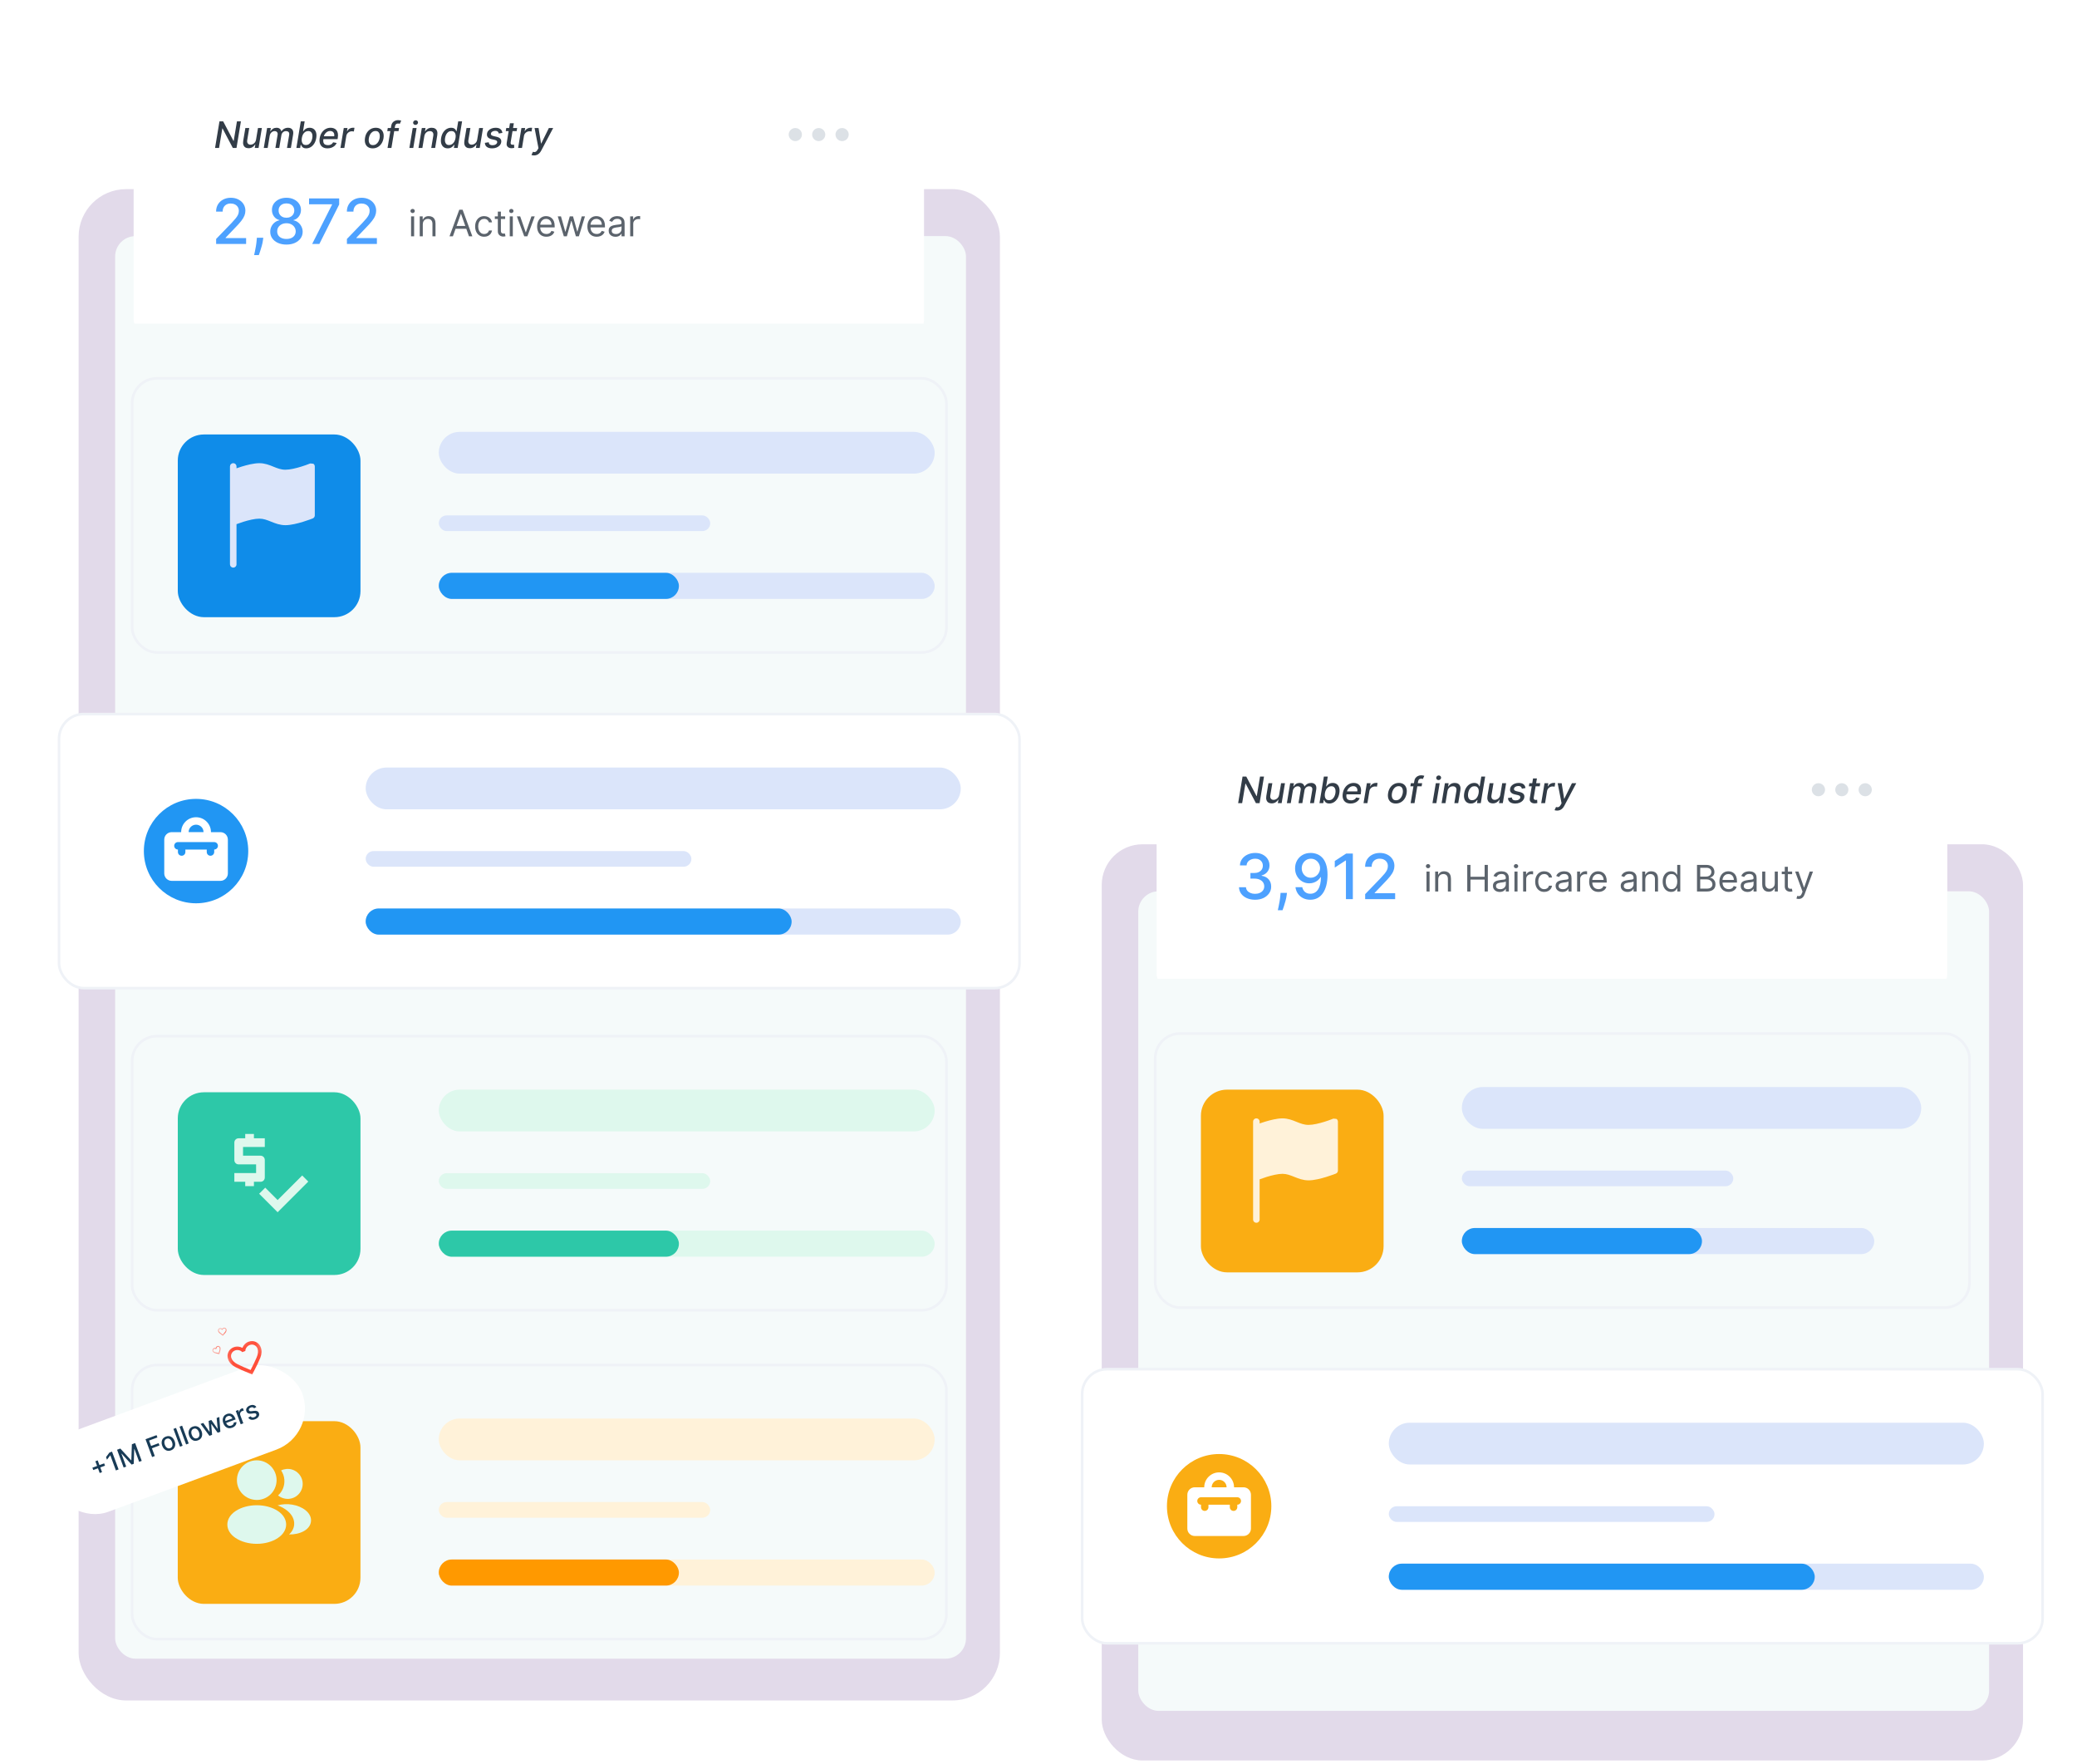 <svg width="272" height="231" viewBox="0 0 272 231" fill="none" xmlns="http://www.w3.org/2000/svg">
<rect x="10.295" y="24.765" width="120.652" height="197.897" rx="6.222" fill="#E2DAEA"/>
<rect x="15.08" y="30.917" width="111.424" height="186.276" rx="2.667" fill="#F5FAFA"/>
<rect x="17.304" y="49.543" width="106.639" height="35.888" rx="3.247" stroke="#EFF2F7" stroke-width="0.342"/>
<g filter="url(#filter0_d_2_516)">
<rect x="23.283" y="55.524" width="23.925" height="23.925" rx="3.418" fill="#0F8CE9"/>
</g>
<g clip-path="url(#clip0_2_516)">
<path d="M41.036 60.724C41.094 60.763 41.142 60.816 41.175 60.878C41.208 60.939 41.225 61.008 41.226 61.079V67.487C41.226 67.573 41.2 67.656 41.152 67.727C41.104 67.797 41.036 67.852 40.957 67.884L40.798 67.487L40.957 67.884L40.955 67.885L40.95 67.887L40.93 67.895C40.818 67.939 40.705 67.982 40.591 68.023C40.365 68.104 40.051 68.213 39.696 68.322C38.999 68.537 38.09 68.769 37.38 68.769C36.657 68.769 36.058 68.53 35.536 68.32L35.513 68.312C34.971 68.094 34.509 67.914 33.962 67.914C33.364 67.914 32.563 68.111 31.88 68.322C31.575 68.417 31.272 68.521 30.972 68.634V73.896C30.972 74.009 30.927 74.118 30.847 74.198C30.767 74.278 30.658 74.323 30.545 74.323C30.431 74.323 30.323 74.278 30.242 74.198C30.162 74.118 30.117 74.009 30.117 73.896V61.079C30.117 60.965 30.162 60.857 30.242 60.776C30.323 60.696 30.431 60.651 30.545 60.651C30.658 60.651 30.767 60.696 30.847 60.776C30.927 60.857 30.972 60.965 30.972 61.079V61.32C31.165 61.252 31.396 61.174 31.647 61.097C32.344 60.884 33.253 60.651 33.962 60.651C34.68 60.651 35.265 60.888 35.775 61.095L35.812 61.11C36.343 61.325 36.806 61.506 37.38 61.506C37.979 61.506 38.78 61.309 39.463 61.098C39.852 60.977 40.236 60.841 40.615 60.691L40.632 60.685L40.635 60.684H40.636" fill="#DBE5FA"/>
</g>
<rect x="57.463" y="75.006" width="64.94" height="3.418" rx="1.709" fill="#DBE5FA"/>
<rect x="57.463" y="75.006" width="31.445" height="3.418" rx="1.709" fill="#2196F3"/>
<rect x="57.463" y="67.487" width="35.546" height="2.051" rx="1.025" fill="#DBE5FA"/>
<rect x="57.463" y="56.55" width="64.94" height="5.469" rx="2.734" fill="#DBE5FA"/>
<rect x="17.304" y="135.676" width="106.639" height="35.888" rx="3.247" stroke="#EFF2F7" stroke-width="0.342"/>
<g filter="url(#filter1_d_2_516)">
<rect x="23.283" y="141.658" width="23.925" height="23.925" rx="3.418" fill="#2DC8A8"/>
</g>
<mask id="mask0_2_516" style="mask-type:alpha" maskUnits="userSpaceOnUse" x="28" y="146" width="15" height="15">
<rect x="28.41" y="146.785" width="13.672" height="13.672" fill="#D9D9D9"/>
</mask>
<g mask="url(#mask0_2_516)">
<path d="M32.114 155.316V154.746H30.689V153.607H33.538V152.468H31.259C31.098 152.468 30.962 152.413 30.853 152.304C30.744 152.195 30.689 152.06 30.689 151.898V149.62C30.689 149.458 30.744 149.323 30.853 149.213C30.962 149.104 31.098 149.05 31.259 149.05H32.114V148.48H33.253V149.05H34.677V150.189H31.829V151.328H34.107C34.269 151.328 34.404 151.383 34.514 151.492C34.622 151.601 34.677 151.737 34.677 151.898V154.177C34.677 154.338 34.622 154.474 34.514 154.583C34.404 154.692 34.269 154.746 34.107 154.746H33.253V155.316H32.114ZM36.357 158.734L33.936 156.313L34.734 155.515L36.357 157.139L39.576 153.92L40.373 154.718L36.357 158.734Z" fill="#DEF8ED"/>
</g>
<rect x="57.463" y="161.141" width="64.94" height="3.418" rx="1.709" fill="#DEF8ED"/>
<rect x="57.463" y="161.141" width="31.445" height="3.418" rx="1.709" fill="#2DC8A8"/>
<rect x="57.463" y="153.619" width="35.546" height="2.051" rx="1.025" fill="#DEF8ED"/>
<rect x="57.463" y="142.682" width="64.94" height="5.469" rx="2.734" fill="#DEF8ED"/>
<rect x="17.3" y="178.741" width="106.639" height="35.888" rx="3.247" stroke="#EFF2F7" stroke-width="0.342"/>
<g filter="url(#filter2_d_2_516)">
<rect x="23.279" y="184.724" width="23.925" height="23.925" rx="3.418" fill="#FAAD13"/>
</g>
<path d="M33.623 191.217C32.191 191.217 31.026 192.382 31.026 193.815C31.026 195.22 32.125 196.358 33.558 196.407C33.602 196.401 33.645 196.401 33.678 196.407C33.689 196.407 33.694 196.407 33.705 196.407C33.711 196.407 33.711 196.407 33.716 196.407C35.116 196.358 36.215 195.22 36.221 193.815C36.221 192.382 35.056 191.217 33.623 191.217Z" fill="#DEF8ED"/>
<path d="M36.401 197.861C34.876 196.844 32.387 196.844 30.851 197.861C30.156 198.326 29.773 198.955 29.773 199.628C29.773 200.3 30.156 200.924 30.845 201.383C31.611 201.897 32.617 202.154 33.623 202.154C34.63 202.154 35.636 201.897 36.401 201.383C37.09 200.918 37.473 200.295 37.473 199.617C37.468 198.944 37.09 198.321 36.401 197.861Z" fill="#DEF8ED"/>
<path d="M39.633 194.137C39.721 195.198 38.966 196.128 37.922 196.254C37.916 196.254 37.916 196.254 37.911 196.254H37.894C37.862 196.254 37.829 196.254 37.801 196.265C37.271 196.292 36.784 196.122 36.418 195.811C36.981 195.308 37.304 194.553 37.238 193.733C37.2 193.29 37.047 192.885 36.817 192.54C37.025 192.437 37.266 192.371 37.512 192.349C38.583 192.256 39.54 193.055 39.633 194.137Z" fill="#DEF8ED"/>
<path d="M40.727 199.196C40.683 199.726 40.344 200.186 39.776 200.497C39.229 200.798 38.54 200.94 37.856 200.924C38.25 200.568 38.48 200.125 38.523 199.655C38.578 198.977 38.255 198.326 37.61 197.807C37.244 197.517 36.817 197.287 36.352 197.118C37.561 196.768 39.081 197.003 40.016 197.758C40.519 198.162 40.776 198.671 40.727 199.196Z" fill="#DEF8ED"/>
<rect x="57.463" y="204.205" width="64.94" height="3.418" rx="1.709" fill="#FFF2D9"/>
<rect x="57.463" y="204.205" width="31.445" height="3.418" rx="1.709" fill="#FF9900"/>
<rect x="57.461" y="196.684" width="35.546" height="2.051" rx="1.025" fill="#FFF2D9"/>
<rect x="57.461" y="185.747" width="64.94" height="5.469" rx="2.734" fill="#FFF2D9"/>
<g filter="url(#filter3_d_2_516)">
<rect x="2.772" y="187.139" width="34.937" height="11.469" rx="5.734" transform="rotate(-20.294 2.772 187.139)" fill="white"/>
<path d="M11.006 190.829L10.437 189.29L10.743 189.176L11.312 190.715L11.006 190.829ZM10.162 190.439L10.049 190.134L11.588 189.565L11.701 189.87L10.162 190.439ZM12.618 188.027L13.48 190.359L13.127 190.489L12.396 188.511L12.382 188.516L11.959 189.086L11.834 188.749L12.276 188.154L12.618 188.027ZM13.281 187.782L13.708 187.625L15.12 189.162L15.147 189.152L15.22 187.065L15.646 186.908L16.509 189.239L16.174 189.363L15.55 187.676L15.528 187.684L15.463 189.622L15.186 189.724L13.875 188.294L13.853 188.302L14.478 189.99L14.143 190.114L13.281 187.782ZM17.868 188.736L17.006 186.405L18.452 185.87L18.564 186.173L17.47 186.578L17.733 187.288L18.723 186.922L18.835 187.223L17.844 187.59L18.22 188.606L17.868 188.736ZM20.341 187.862C20.177 187.923 20.02 187.938 19.87 187.908C19.72 187.878 19.586 187.808 19.469 187.698C19.351 187.588 19.259 187.443 19.192 187.262C19.125 187.081 19.1 186.909 19.117 186.749C19.135 186.588 19.191 186.447 19.285 186.327C19.38 186.207 19.509 186.116 19.673 186.055C19.837 185.995 19.993 185.98 20.143 186.009C20.293 186.039 20.427 186.11 20.545 186.221C20.663 186.332 20.755 186.478 20.822 186.659C20.889 186.84 20.914 187.01 20.896 187.17C20.878 187.33 20.823 187.47 20.728 187.591C20.634 187.711 20.505 187.802 20.341 187.862ZM20.236 187.576C20.342 187.537 20.42 187.476 20.469 187.394C20.518 187.312 20.542 187.218 20.541 187.113C20.541 187.007 20.52 186.897 20.478 186.785C20.437 186.674 20.382 186.577 20.313 186.497C20.245 186.415 20.166 186.358 20.075 186.327C19.984 186.296 19.885 186.3 19.779 186.34C19.672 186.379 19.594 186.441 19.544 186.524C19.495 186.606 19.471 186.701 19.472 186.808C19.473 186.913 19.494 187.022 19.535 187.134C19.577 187.246 19.632 187.343 19.7 187.424C19.768 187.504 19.848 187.56 19.939 187.59C20.03 187.62 20.129 187.616 20.236 187.576ZM21.001 184.928L21.863 187.259L21.523 187.385L20.66 185.053L21.001 184.928ZM21.799 184.632L22.661 186.964L22.321 187.09L21.459 184.758L21.799 184.632ZM23.869 186.557C23.705 186.618 23.548 186.633 23.398 186.603C23.248 186.574 23.114 186.503 22.997 186.393C22.879 186.283 22.787 186.138 22.72 185.957C22.653 185.776 22.628 185.605 22.646 185.444C22.663 185.283 22.719 185.143 22.813 185.022C22.908 184.902 23.037 184.811 23.201 184.751C23.365 184.69 23.522 184.675 23.672 184.705C23.822 184.735 23.956 184.805 24.073 184.916C24.191 185.027 24.283 185.173 24.351 185.354C24.417 185.535 24.442 185.705 24.424 185.865C24.407 186.026 24.351 186.166 24.256 186.286C24.162 186.406 24.033 186.497 23.869 186.557ZM23.764 186.271C23.87 186.232 23.948 186.171 23.997 186.089C24.046 186.007 24.07 185.914 24.069 185.808C24.069 185.702 24.048 185.593 24.006 185.48C23.965 185.369 23.91 185.273 23.841 185.192C23.773 185.11 23.694 185.054 23.603 185.023C23.512 184.992 23.413 184.996 23.307 185.035C23.2 185.075 23.122 185.136 23.072 185.219C23.023 185.302 23 185.396 23 185.503C23.001 185.609 23.022 185.717 23.064 185.829C23.105 185.941 23.16 186.038 23.228 186.119C23.297 186.2 23.376 186.255 23.467 186.286C23.558 186.316 23.657 186.311 23.764 186.271ZM25.377 185.96L24.215 184.401L24.567 184.271L25.385 185.429L25.402 185.422L25.271 184.011L25.623 183.881L26.437 185.033L26.454 185.027L26.322 183.623L26.673 183.493L26.806 185.431L26.459 185.559L25.637 184.428L25.611 184.438L25.723 185.832L25.377 185.96ZM28.356 184.898C28.184 184.962 28.022 184.98 27.87 184.952C27.719 184.924 27.585 184.855 27.468 184.745C27.351 184.635 27.259 184.489 27.192 184.308C27.126 184.128 27.101 183.958 27.117 183.797C27.134 183.635 27.189 183.494 27.281 183.373C27.374 183.251 27.502 183.16 27.664 183.1C27.763 183.064 27.865 183.045 27.969 183.043C28.074 183.041 28.176 183.062 28.276 183.105C28.375 183.147 28.467 183.216 28.55 183.312C28.634 183.407 28.705 183.534 28.764 183.693L28.808 183.813L27.418 184.327L27.324 184.072L28.38 183.682C28.347 183.592 28.3 183.52 28.238 183.464C28.175 183.408 28.104 183.372 28.023 183.356C27.943 183.34 27.859 183.348 27.771 183.381C27.675 183.416 27.6 183.47 27.546 183.544C27.493 183.616 27.461 183.697 27.45 183.787C27.439 183.875 27.45 183.963 27.483 184.05L27.556 184.249C27.599 184.366 27.657 184.458 27.728 184.525C27.8 184.591 27.881 184.632 27.972 184.648C28.062 184.663 28.156 184.652 28.256 184.616C28.32 184.592 28.376 184.561 28.422 184.523C28.468 184.484 28.504 184.439 28.529 184.388C28.554 184.336 28.566 184.279 28.567 184.217L28.91 184.156C28.92 184.261 28.904 184.361 28.864 184.457C28.824 184.552 28.761 184.638 28.675 184.714C28.59 184.79 28.484 184.851 28.356 184.898ZM29.471 184.446L28.825 182.697L29.154 182.575L29.256 182.853L29.275 182.846C29.272 182.741 29.3 182.646 29.361 182.562C29.422 182.477 29.504 182.416 29.606 182.378C29.627 182.37 29.653 182.362 29.682 182.353C29.712 182.343 29.736 182.337 29.754 182.333L29.874 182.658C29.859 182.66 29.833 182.664 29.797 182.673C29.76 182.68 29.724 182.691 29.689 182.704C29.608 182.733 29.543 182.777 29.493 182.834C29.443 182.891 29.411 182.956 29.396 183.029C29.382 183.102 29.389 183.176 29.417 183.252L29.812 184.32L29.471 184.446ZM31.523 182.185L31.235 182.353C31.207 182.319 31.173 182.289 31.132 182.263C31.091 182.238 31.043 182.222 30.988 182.217C30.932 182.211 30.869 182.222 30.799 182.248C30.702 182.284 30.63 182.335 30.581 182.402C30.532 182.468 30.521 182.535 30.546 182.603C30.567 182.661 30.606 182.7 30.663 182.72C30.719 182.74 30.8 182.743 30.904 182.73L31.206 182.691C31.381 182.669 31.522 182.682 31.629 182.73C31.737 182.778 31.813 182.864 31.859 182.988C31.898 183.093 31.902 183.197 31.872 183.302C31.842 183.405 31.781 183.5 31.691 183.586C31.601 183.672 31.485 183.741 31.344 183.793C31.148 183.866 30.973 183.883 30.819 183.845C30.664 183.807 30.544 183.715 30.458 183.571L30.769 183.399C30.821 183.477 30.887 183.527 30.967 183.547C31.047 183.567 31.138 183.558 31.24 183.52C31.352 183.478 31.433 183.422 31.482 183.351C31.532 183.28 31.544 183.21 31.519 183.142C31.499 183.088 31.461 183.049 31.407 183.027C31.352 183.005 31.28 183 31.19 183.012L30.87 183.056C30.693 183.079 30.55 183.065 30.442 183.013C30.335 182.96 30.258 182.871 30.212 182.747C30.174 182.644 30.169 182.543 30.198 182.444C30.227 182.345 30.285 182.256 30.37 182.175C30.456 182.093 30.564 182.028 30.695 181.979C30.884 181.91 31.048 181.896 31.187 181.937C31.326 181.978 31.438 182.061 31.523 182.185Z" fill="#183B56"/>
</g>
<mask id="mask1_2_516" style="mask-type:alpha" maskUnits="userSpaceOnUse" x="28" y="174" width="8" height="8">
<rect x="28.809" y="176.428" width="5.469" height="5.469" transform="rotate(-20.29 28.809 176.428)" fill="#FF4E39"/>
</mask>
<g mask="url(#mask1_2_516)">
<path d="M33.033 179.968L32.62 179.805C31.876 179.513 31.272 179.244 30.806 178.997C30.34 178.75 30.032 178.422 29.88 178.012C29.756 177.677 29.765 177.356 29.907 177.049C30.048 176.741 30.286 176.526 30.621 176.402C30.81 176.332 31.003 176.306 31.2 176.325C31.397 176.343 31.58 176.4 31.749 176.495C31.815 176.313 31.917 176.151 32.054 176.009C32.192 175.867 32.356 175.761 32.544 175.691C32.879 175.567 33.2 175.576 33.508 175.717C33.815 175.859 34.031 176.097 34.154 176.432C34.306 176.841 34.285 177.291 34.092 177.782C33.899 178.272 33.615 178.87 33.24 179.576L33.033 179.968ZM32.819 179.391C33.157 178.74 33.422 178.188 33.614 177.737C33.805 177.286 33.843 176.903 33.727 176.59C33.648 176.376 33.511 176.224 33.316 176.135C33.121 176.045 32.916 176.039 32.702 176.118C32.535 176.18 32.398 176.285 32.29 176.432C32.182 176.579 32.129 176.735 32.129 176.901L31.723 177.051C31.616 176.925 31.474 176.841 31.296 176.799C31.119 176.758 30.946 176.768 30.779 176.83C30.565 176.909 30.413 177.046 30.324 177.241C30.234 177.436 30.228 177.64 30.308 177.854C30.423 178.168 30.701 178.433 31.14 178.652C31.579 178.87 32.139 179.117 32.819 179.391Z" fill="#FF4E39"/>
</g>
<mask id="mask2_2_516" style="mask-type:alpha" maskUnits="userSpaceOnUse" x="27" y="175" width="3" height="3">
<rect x="27.518" y="176.639" width="1.367" height="1.367" transform="rotate(-31.084 27.518 176.639)" fill="#FF4E39"/>
</mask>
<g mask="url(#mask2_2_516)">
<path d="M28.72 177.309L28.611 177.288C28.415 177.251 28.254 177.213 28.128 177.174C28.003 177.136 27.912 177.07 27.855 176.976C27.809 176.9 27.796 176.821 27.817 176.738C27.837 176.656 27.885 176.592 27.962 176.546C28.005 176.52 28.051 176.505 28.1 176.5C28.149 176.496 28.197 176.501 28.243 176.517C28.25 176.469 28.268 176.424 28.295 176.383C28.322 176.341 28.357 176.308 28.401 176.282C28.477 176.236 28.556 176.223 28.638 176.243C28.72 176.264 28.784 176.312 28.83 176.388C28.887 176.482 28.902 176.593 28.878 176.723C28.854 176.852 28.812 177.012 28.753 177.203L28.72 177.309ZM28.641 177.177C28.694 177.001 28.733 176.854 28.759 176.734C28.785 176.614 28.776 176.519 28.733 176.447C28.703 176.398 28.663 176.368 28.61 176.355C28.558 176.342 28.508 176.35 28.459 176.379C28.421 176.402 28.392 176.434 28.373 176.476C28.353 176.517 28.347 176.558 28.355 176.598L28.263 176.654C28.23 176.628 28.192 176.614 28.146 176.612C28.101 176.61 28.059 176.621 28.02 176.644C27.972 176.673 27.941 176.714 27.928 176.766C27.915 176.818 27.923 176.869 27.953 176.917C27.996 176.989 28.076 177.041 28.194 177.074C28.312 177.107 28.461 177.141 28.641 177.177Z" fill="#FF4E39"/>
</g>
<mask id="mask3_2_516" style="mask-type:alpha" maskUnits="userSpaceOnUse" x="28" y="173" width="2" height="3">
<rect x="28.383" y="173.792" width="1.367" height="1.367" transform="rotate(-5.882 28.383 173.792)" fill="#FF4E39"/>
</mask>
<g mask="url(#mask3_2_516)">
<path d="M29.185 174.913L29.095 174.848C28.934 174.731 28.804 174.628 28.707 174.539C28.609 174.451 28.555 174.352 28.544 174.244C28.535 174.155 28.557 174.078 28.61 174.012C28.663 173.947 28.735 173.909 28.823 173.9C28.873 173.895 28.922 173.901 28.968 173.917C29.015 173.934 29.055 173.959 29.09 173.993C29.118 173.953 29.152 173.92 29.195 173.894C29.237 173.868 29.283 173.853 29.333 173.848C29.422 173.838 29.499 173.86 29.564 173.914C29.63 173.967 29.667 174.038 29.676 174.127C29.688 174.235 29.654 174.343 29.577 174.45C29.5 174.556 29.394 174.683 29.259 174.831L29.185 174.913ZM29.169 174.76C29.292 174.623 29.39 174.506 29.464 174.409C29.539 174.312 29.572 174.222 29.563 174.139C29.557 174.082 29.534 174.037 29.492 174.003C29.45 173.969 29.401 173.955 29.344 173.961C29.3 173.965 29.26 173.982 29.225 174.011C29.19 174.04 29.167 174.074 29.157 174.115L29.05 174.126C29.031 174.088 29.002 174.059 28.962 174.038C28.922 174.017 28.879 174.009 28.835 174.013C28.778 174.019 28.733 174.043 28.699 174.084C28.665 174.126 28.651 174.175 28.657 174.232C28.666 174.315 28.716 174.396 28.809 174.477C28.902 174.557 29.022 174.651 29.169 174.76Z" fill="#FF4E39"/>
</g>
<g filter="url(#filter4_d_2_516)">
<rect x="7.73" y="92.61" width="125.779" height="35.888" rx="3.247" fill="white" stroke="#EFF2F7" stroke-width="0.342"/>
<g filter="url(#filter5_d_2_516)">
<rect x="13.711" y="98.592" width="23.925" height="23.925" rx="3.418" fill="white"/>
</g>
<g clip-path="url(#clip1_2_516)">
<path d="M28.052 109.375H23.3C23.031 109.375 22.812 109.594 22.812 109.864C22.812 110.133 23.031 110.352 23.3 110.352V110.677C23.3 110.947 23.519 111.165 23.789 111.165C24.058 111.165 24.277 110.947 24.277 110.677V110.352H27.076V110.677C27.076 110.947 27.294 111.165 27.564 111.165C27.833 111.165 28.052 110.947 28.052 110.677V110.352C28.321 110.352 28.54 110.133 28.54 109.864C28.54 109.594 28.322 109.375 28.052 109.375Z" fill="#2196F3"/>
<path d="M25.677 107.097C25.138 107.097 24.701 107.534 24.701 108.073H26.654C26.654 107.534 26.216 107.097 25.677 107.097Z" fill="#2196F3"/>
<path d="M25.675 103.718C21.9 103.718 18.84 106.779 18.84 110.554C18.84 114.329 21.9 117.39 25.675 117.39C29.451 117.39 32.511 114.329 32.511 110.554C32.511 106.779 29.451 103.718 25.675 103.718ZM29.841 113.476C29.841 114.015 29.404 114.453 28.865 114.453H22.486C21.947 114.453 21.51 114.015 21.51 113.476V109.05C21.51 108.511 21.947 108.074 22.486 108.074H23.723C23.723 106.996 24.597 106.121 25.675 106.121C26.754 106.121 27.628 106.996 27.628 108.074H28.865C29.404 108.074 29.841 108.511 29.841 109.05V113.476H29.841Z" fill="#2196F3"/>
</g>
<rect x="47.889" y="118.072" width="77.928" height="3.418" rx="1.709" fill="#DBE5FA"/>
<rect x="47.889" y="118.072" width="55.78" height="3.418" rx="1.709" fill="#2196F3"/>
<rect x="47.889" y="110.553" width="42.655" height="2.051" rx="1.025" fill="#DBE5FA"/>
<rect x="47.889" y="99.615" width="77.928" height="5.469" rx="2.734" fill="#DBE5FA"/>
</g>
<g clip-path="url(#clip2_2_516)" filter="url(#filter6_d_2_516)">
<g clip-path="url(#clip3_2_516)">
<g filter="url(#filter7_d_2_516)">
<rect x="17.475" y="2.89" width="103.562" height="38.622" rx="2.051" fill="white"/>
</g>
<mask id="mask4_2_516" style="mask-type:luminance" maskUnits="userSpaceOnUse" x="17" y="2" width="105" height="40">
<rect x="17.475" y="2.89" width="103.562" height="38.622" rx="2.051" fill="white"/>
</mask>
<g mask="url(#mask4_2_516)">
</g>
</g>
<path d="M31.55 15.004L30.972 18.484H30.489L29.145 15.932H29.115L28.688 18.484H28.163L28.741 15.004H29.227L30.573 17.56H30.605L31.03 15.004H31.55ZM33.531 17.402L33.785 15.874H34.295L33.86 18.484H33.361L33.437 18.032H33.41C33.328 18.172 33.213 18.288 33.063 18.381C32.915 18.473 32.743 18.518 32.547 18.518C32.379 18.518 32.237 18.482 32.12 18.408C32.005 18.333 31.922 18.223 31.874 18.077C31.825 17.93 31.818 17.75 31.853 17.535L32.132 15.874H32.64L32.373 17.473C32.345 17.651 32.372 17.793 32.453 17.898C32.535 18.003 32.654 18.056 32.81 18.056C32.905 18.056 33.004 18.032 33.106 17.985C33.208 17.937 33.298 17.865 33.376 17.769C33.455 17.673 33.507 17.55 33.531 17.402ZM34.544 18.484L34.98 15.874H35.467L35.396 16.299H35.428C35.507 16.155 35.615 16.043 35.751 15.963C35.888 15.881 36.043 15.84 36.217 15.84C36.389 15.84 36.528 15.881 36.633 15.963C36.739 16.044 36.809 16.156 36.842 16.299H36.869C36.953 16.159 37.07 16.047 37.221 15.964C37.371 15.882 37.541 15.84 37.729 15.84C37.963 15.84 38.144 15.915 38.269 16.065C38.396 16.213 38.435 16.436 38.385 16.734L38.093 18.484H37.583L37.868 16.782C37.897 16.604 37.869 16.476 37.787 16.398C37.704 16.318 37.596 16.279 37.462 16.279C37.297 16.279 37.16 16.33 37.051 16.432C36.942 16.532 36.875 16.662 36.85 16.821L36.57 18.484H36.065L36.356 16.749C36.379 16.607 36.352 16.493 36.278 16.408C36.204 16.322 36.096 16.279 35.955 16.279C35.859 16.279 35.765 16.304 35.675 16.355C35.585 16.406 35.508 16.476 35.445 16.566C35.382 16.655 35.34 16.759 35.321 16.875L35.053 18.484H34.544ZM38.813 18.484L39.39 15.004H39.898L39.686 16.297H39.717C39.755 16.243 39.808 16.18 39.875 16.109C39.943 16.038 40.03 15.975 40.138 15.922C40.246 15.867 40.38 15.84 40.542 15.84C40.753 15.84 40.932 15.894 41.079 16C41.227 16.107 41.331 16.26 41.392 16.461C41.453 16.661 41.461 16.902 41.414 17.184C41.368 17.466 41.28 17.708 41.152 17.91C41.026 18.11 40.871 18.265 40.688 18.374C40.506 18.482 40.31 18.535 40.099 18.535C39.94 18.535 39.815 18.509 39.723 18.456C39.633 18.402 39.565 18.34 39.519 18.269C39.475 18.197 39.442 18.134 39.419 18.078H39.377L39.309 18.484H38.813ZM39.528 17.179C39.498 17.363 39.498 17.524 39.528 17.662C39.559 17.8 39.618 17.908 39.706 17.986C39.796 18.064 39.913 18.102 40.058 18.102C40.21 18.102 40.344 18.062 40.459 17.981C40.575 17.9 40.67 17.789 40.745 17.65C40.819 17.511 40.871 17.354 40.901 17.179C40.928 17.007 40.928 16.852 40.899 16.715C40.871 16.578 40.812 16.47 40.722 16.391C40.634 16.312 40.514 16.272 40.361 16.272C40.213 16.272 40.083 16.31 39.968 16.386C39.854 16.462 39.759 16.568 39.684 16.704C39.609 16.84 39.557 16.998 39.528 17.179ZM42.885 18.537C42.629 18.537 42.417 18.482 42.25 18.372C42.083 18.261 41.967 18.105 41.9 17.905C41.833 17.703 41.822 17.467 41.867 17.196C41.912 16.929 42.001 16.693 42.134 16.489C42.268 16.286 42.434 16.126 42.634 16.012C42.834 15.898 43.056 15.84 43.298 15.84C43.445 15.84 43.584 15.865 43.715 15.913C43.846 15.962 43.957 16.039 44.049 16.143C44.141 16.247 44.204 16.382 44.239 16.549C44.276 16.714 44.275 16.915 44.236 17.152L44.207 17.332H42.131L42.19 16.952H43.767C43.791 16.818 43.785 16.7 43.748 16.596C43.712 16.492 43.65 16.41 43.562 16.35C43.474 16.29 43.364 16.26 43.232 16.26C43.096 16.26 42.969 16.296 42.851 16.367C42.733 16.439 42.635 16.53 42.556 16.641C42.477 16.751 42.428 16.864 42.408 16.98L42.348 17.329C42.319 17.519 42.324 17.672 42.364 17.788C42.404 17.903 42.476 17.987 42.578 18.039C42.68 18.091 42.807 18.117 42.96 18.117C43.059 18.117 43.15 18.104 43.234 18.077C43.319 18.048 43.394 18.007 43.46 17.953C43.525 17.897 43.58 17.828 43.624 17.745L44.09 17.832C44.028 17.974 43.938 18.098 43.822 18.204C43.705 18.309 43.567 18.392 43.409 18.45C43.251 18.508 43.077 18.537 42.885 18.537ZM44.585 18.484L45.02 15.874H45.511L45.441 16.289H45.468C45.539 16.148 45.641 16.038 45.776 15.958C45.911 15.876 46.055 15.835 46.208 15.835C46.24 15.835 46.278 15.836 46.32 15.839C46.362 15.84 46.396 15.843 46.422 15.847L46.34 16.333C46.321 16.328 46.286 16.321 46.235 16.314C46.184 16.306 46.131 16.302 46.077 16.302C45.958 16.302 45.847 16.328 45.745 16.379C45.644 16.429 45.558 16.498 45.489 16.588C45.42 16.676 45.375 16.777 45.355 16.89L45.093 18.484H44.585ZM48.808 18.537C48.56 18.537 48.353 18.48 48.186 18.367C48.02 18.253 47.903 18.093 47.835 17.888C47.768 17.682 47.757 17.442 47.801 17.169C47.844 16.902 47.93 16.669 48.061 16.469C48.192 16.27 48.356 16.115 48.553 16.005C48.752 15.895 48.972 15.84 49.215 15.84C49.463 15.84 49.669 15.898 49.835 16.012C50.001 16.126 50.118 16.287 50.186 16.493C50.254 16.699 50.266 16.939 50.222 17.213C50.179 17.478 50.091 17.711 49.959 17.91C49.827 18.108 49.663 18.262 49.466 18.372C49.269 18.482 49.05 18.537 48.808 18.537ZM48.837 18.11C49 18.11 49.142 18.067 49.264 17.981C49.386 17.895 49.486 17.781 49.563 17.638C49.64 17.495 49.693 17.339 49.721 17.169C49.747 17.005 49.746 16.855 49.719 16.719C49.693 16.582 49.636 16.472 49.549 16.389C49.462 16.306 49.341 16.265 49.186 16.265C49.023 16.265 48.879 16.309 48.756 16.396C48.633 16.482 48.534 16.597 48.457 16.741C48.381 16.885 48.329 17.042 48.302 17.212C48.276 17.375 48.276 17.525 48.302 17.662C48.328 17.798 48.385 17.907 48.472 17.988C48.559 18.07 48.681 18.11 48.837 18.11ZM52.257 15.874L52.191 16.282H50.716L50.782 15.874H52.257ZM50.752 18.484L51.238 15.572C51.263 15.409 51.32 15.273 51.41 15.166C51.499 15.057 51.607 14.976 51.734 14.923C51.861 14.868 51.993 14.841 52.132 14.841C52.234 14.841 52.319 14.85 52.388 14.867C52.459 14.883 52.509 14.897 52.541 14.911L52.356 15.322C52.333 15.315 52.304 15.307 52.269 15.298C52.234 15.288 52.19 15.283 52.137 15.283C52.013 15.283 51.92 15.314 51.856 15.375C51.794 15.436 51.752 15.524 51.731 15.64L51.26 18.484H50.752ZM53.613 18.484L54.048 15.874H54.556L54.121 18.484H53.613ZM54.408 15.466C54.32 15.466 54.245 15.437 54.184 15.378C54.124 15.318 54.096 15.247 54.101 15.164C54.105 15.08 54.14 15.009 54.206 14.95C54.272 14.89 54.348 14.86 54.435 14.86C54.524 14.86 54.598 14.89 54.658 14.95C54.718 15.009 54.746 15.08 54.743 15.164C54.738 15.247 54.703 15.318 54.638 15.378C54.573 15.437 54.497 15.466 54.408 15.466ZM55.569 16.935L55.314 18.484H54.806L55.241 15.874H55.729L55.658 16.299H55.69C55.773 16.16 55.885 16.049 56.028 15.966C56.172 15.882 56.342 15.84 56.538 15.84C56.715 15.84 56.863 15.878 56.983 15.953C57.104 16.026 57.19 16.136 57.24 16.282C57.291 16.428 57.298 16.609 57.263 16.824L56.985 18.484H56.477L56.743 16.885C56.774 16.696 56.749 16.548 56.669 16.442C56.589 16.334 56.463 16.28 56.29 16.28C56.172 16.28 56.063 16.306 55.962 16.357C55.862 16.408 55.778 16.483 55.709 16.581C55.641 16.679 55.594 16.797 55.569 16.935ZM58.638 18.535C58.426 18.535 58.247 18.482 58.099 18.374C57.953 18.265 57.85 18.11 57.788 17.91C57.728 17.708 57.722 17.466 57.768 17.184C57.816 16.902 57.903 16.661 58.031 16.461C58.159 16.26 58.315 16.107 58.497 16C58.679 15.894 58.876 15.84 59.087 15.84C59.249 15.84 59.374 15.867 59.464 15.922C59.554 15.975 59.621 16.038 59.664 16.109C59.707 16.18 59.74 16.243 59.761 16.297H59.79L60.006 15.004H60.514L59.936 18.484H59.44L59.51 18.078H59.467C59.428 18.134 59.373 18.197 59.302 18.269C59.233 18.34 59.145 18.402 59.037 18.456C58.93 18.509 58.797 18.535 58.638 18.535ZM58.81 18.102C58.956 18.102 59.087 18.064 59.202 17.986C59.319 17.908 59.416 17.8 59.493 17.662C59.571 17.524 59.625 17.363 59.656 17.179C59.687 16.998 59.686 16.84 59.654 16.704C59.623 16.568 59.561 16.462 59.471 16.386C59.38 16.31 59.261 16.272 59.112 16.272C58.959 16.272 58.826 16.312 58.713 16.391C58.599 16.47 58.507 16.578 58.434 16.715C58.363 16.852 58.313 17.007 58.285 17.179C58.255 17.354 58.254 17.511 58.281 17.65C58.308 17.789 58.366 17.9 58.453 17.981C58.54 18.062 58.659 18.102 58.81 18.102ZM62.493 17.402L62.748 15.874H63.258L62.823 18.484H62.323L62.4 18.032H62.373C62.291 18.172 62.175 18.288 62.026 18.381C61.877 18.473 61.705 18.518 61.509 18.518C61.342 18.518 61.2 18.482 61.083 18.408C60.967 18.333 60.885 18.223 60.836 18.077C60.788 17.93 60.781 17.75 60.816 17.535L61.095 15.874H61.603L61.336 17.473C61.308 17.651 61.334 17.793 61.416 17.898C61.497 18.003 61.616 18.056 61.773 18.056C61.868 18.056 61.966 18.032 62.068 17.985C62.17 17.937 62.26 17.865 62.339 17.769C62.418 17.673 62.469 17.55 62.493 17.402ZM65.791 16.512L65.317 16.593C65.307 16.533 65.286 16.476 65.254 16.423C65.223 16.37 65.176 16.327 65.113 16.294C65.05 16.26 64.965 16.243 64.86 16.243C64.714 16.243 64.586 16.276 64.476 16.343C64.367 16.41 64.305 16.495 64.289 16.598C64.274 16.682 64.294 16.75 64.348 16.802C64.403 16.853 64.498 16.896 64.635 16.93L65.037 17.025C65.268 17.08 65.433 17.167 65.533 17.285C65.633 17.401 65.669 17.553 65.638 17.74C65.612 17.895 65.544 18.033 65.434 18.153C65.325 18.273 65.186 18.367 65.016 18.435C64.846 18.503 64.657 18.537 64.449 18.537C64.152 18.537 63.921 18.474 63.755 18.348C63.59 18.223 63.505 18.045 63.5 17.815L64.003 17.74C64.013 17.868 64.058 17.965 64.141 18.031C64.225 18.095 64.341 18.128 64.489 18.128C64.659 18.129 64.802 18.093 64.916 18.02C65.03 17.948 65.095 17.86 65.111 17.757C65.125 17.677 65.107 17.61 65.057 17.557C65.008 17.503 64.922 17.463 64.799 17.434L64.377 17.337C64.142 17.282 63.975 17.192 63.878 17.069C63.78 16.945 63.747 16.79 63.779 16.603C63.804 16.45 63.869 16.317 63.973 16.204C64.078 16.09 64.211 16.001 64.372 15.937C64.533 15.873 64.711 15.84 64.906 15.84C65.19 15.84 65.404 15.902 65.546 16.024C65.689 16.145 65.771 16.308 65.791 16.512ZM67.724 15.874L67.658 16.282H66.232L66.299 15.874H67.724ZM66.783 15.249H67.291L66.88 17.718C66.864 17.817 66.867 17.891 66.888 17.941C66.91 17.989 66.943 18.023 66.987 18.041C67.032 18.058 67.083 18.066 67.138 18.066C67.179 18.066 67.215 18.064 67.245 18.058C67.276 18.052 67.3 18.048 67.318 18.044L67.345 18.464C67.311 18.475 67.266 18.487 67.208 18.498C67.151 18.51 67.082 18.517 67 18.518C66.867 18.521 66.746 18.497 66.638 18.447C66.531 18.396 66.45 18.319 66.397 18.216C66.344 18.112 66.331 17.981 66.358 17.823L66.783 15.249ZM67.851 18.484L68.286 15.874H68.777L68.708 16.289H68.735C68.805 16.148 68.908 16.038 69.043 15.958C69.177 15.876 69.321 15.835 69.474 15.835C69.507 15.835 69.544 15.836 69.586 15.839C69.628 15.84 69.662 15.843 69.688 15.847L69.607 16.333C69.587 16.328 69.552 16.321 69.501 16.314C69.45 16.306 69.398 16.302 69.343 16.302C69.224 16.302 69.114 16.328 69.012 16.379C68.91 16.429 68.824 16.498 68.755 16.588C68.686 16.676 68.641 16.777 68.621 16.89L68.359 18.484H67.851ZM69.938 19.463C69.861 19.463 69.792 19.457 69.732 19.444C69.672 19.433 69.628 19.421 69.598 19.407L69.792 18.991C69.881 19.016 69.961 19.025 70.031 19.02C70.103 19.014 70.17 18.985 70.232 18.931C70.294 18.878 70.358 18.794 70.422 18.68L70.517 18.508L70.006 15.874H70.529L70.852 17.905H70.879L71.879 15.874H72.444L70.879 18.829C70.806 18.97 70.722 19.087 70.628 19.179C70.535 19.273 70.431 19.344 70.315 19.392C70.201 19.439 70.075 19.463 69.938 19.463Z" fill="#323C47"/>
<path d="M28.304 31.055V30.402L30.323 28.311C30.539 28.083 30.716 27.884 30.856 27.713C30.998 27.541 31.104 27.377 31.174 27.221C31.244 27.066 31.279 26.901 31.279 26.726C31.279 26.528 31.232 26.357 31.139 26.213C31.046 26.068 30.918 25.956 30.757 25.878C30.596 25.799 30.414 25.759 30.212 25.759C29.999 25.759 29.812 25.803 29.653 25.89C29.494 25.977 29.372 26.101 29.286 26.26C29.201 26.419 29.158 26.606 29.158 26.819H28.299C28.299 26.456 28.382 26.139 28.549 25.867C28.716 25.595 28.945 25.384 29.237 25.235C29.528 25.083 29.859 25.007 30.23 25.007C30.605 25.007 30.935 25.082 31.22 25.232C31.508 25.379 31.732 25.581 31.893 25.837C32.054 26.092 32.135 26.379 32.135 26.7C32.135 26.921 32.093 27.138 32.01 27.349C31.928 27.561 31.785 27.797 31.582 28.057C31.378 28.316 31.094 28.629 30.731 28.998L29.545 30.239V30.283H32.231V31.055H28.304ZM34.48 30.239L34.436 30.557C34.407 30.79 34.358 31.032 34.288 31.285C34.22 31.539 34.149 31.775 34.075 31.993C34.003 32.21 33.944 32.383 33.897 32.511H33.28C33.305 32.391 33.34 32.228 33.385 32.022C33.429 31.818 33.473 31.59 33.516 31.337C33.559 31.085 33.59 30.828 33.612 30.565L33.641 30.239H34.48ZM37.514 31.136C37.096 31.136 36.727 31.064 36.407 30.921C36.088 30.777 35.839 30.579 35.658 30.326C35.478 30.074 35.388 29.787 35.39 29.464C35.388 29.212 35.44 28.98 35.545 28.768C35.651 28.554 35.796 28.377 35.979 28.235C36.161 28.091 36.365 28 36.59 27.961V27.926C36.293 27.854 36.055 27.695 35.877 27.448C35.698 27.202 35.61 26.918 35.612 26.598C35.61 26.293 35.69 26.021 35.853 25.782C36.019 25.541 36.245 25.352 36.532 25.214C36.82 25.076 37.147 25.007 37.514 25.007C37.877 25.007 38.201 25.077 38.487 25.217C38.774 25.355 39 25.544 39.166 25.785C39.331 26.024 39.414 26.295 39.416 26.598C39.414 26.918 39.323 27.202 39.142 27.448C38.962 27.695 38.727 27.854 38.437 27.926V27.961C38.661 28 38.862 28.091 39.04 28.235C39.221 28.377 39.365 28.554 39.471 28.768C39.58 28.98 39.636 29.212 39.637 29.464C39.636 29.787 39.544 30.074 39.364 30.326C39.183 30.579 38.932 30.777 38.612 30.921C38.294 31.064 37.928 31.136 37.514 31.136ZM37.514 30.399C37.761 30.399 37.974 30.358 38.155 30.277C38.335 30.193 38.475 30.078 38.574 29.93C38.673 29.781 38.724 29.606 38.726 29.406C38.724 29.198 38.669 29.015 38.562 28.855C38.458 28.696 38.315 28.571 38.134 28.48C37.954 28.388 37.747 28.343 37.514 28.343C37.279 28.343 37.07 28.388 36.888 28.48C36.705 28.571 36.561 28.696 36.456 28.855C36.352 29.015 36.3 29.198 36.302 29.406C36.3 29.606 36.348 29.781 36.445 29.93C36.544 30.078 36.685 30.193 36.867 30.277C37.05 30.358 37.265 30.399 37.514 30.399ZM37.514 27.623C37.712 27.623 37.888 27.583 38.041 27.504C38.194 27.424 38.315 27.313 38.402 27.172C38.492 27.03 38.537 26.864 38.539 26.674C38.537 26.487 38.493 26.324 38.405 26.184C38.32 26.044 38.2 25.937 38.047 25.861C37.894 25.783 37.716 25.744 37.514 25.744C37.308 25.744 37.127 25.783 36.972 25.861C36.819 25.937 36.699 26.044 36.614 26.184C36.528 26.324 36.486 26.487 36.489 26.674C36.486 26.864 36.529 27.03 36.617 27.172C36.704 27.313 36.824 27.424 36.978 27.504C37.133 27.583 37.312 27.623 37.514 27.623ZM40.882 31.055L43.486 25.904V25.861H40.474V25.089H44.418V25.887L41.823 31.055H40.882ZM45.431 31.055V30.402L47.45 28.311C47.666 28.083 47.843 27.884 47.983 27.713C48.125 27.541 48.231 27.377 48.301 27.221C48.37 27.066 48.406 26.901 48.406 26.726C48.406 26.528 48.359 26.357 48.266 26.213C48.172 26.068 48.045 25.956 47.884 25.878C47.723 25.799 47.541 25.759 47.339 25.759C47.126 25.759 46.939 25.803 46.78 25.89C46.621 25.977 46.498 26.101 46.413 26.26C46.328 26.419 46.285 26.606 46.285 26.819H45.425C45.425 26.456 45.509 26.139 45.676 25.867C45.843 25.595 46.072 25.384 46.364 25.235C46.655 25.083 46.986 25.007 47.357 25.007C47.732 25.007 48.062 25.082 48.347 25.232C48.635 25.379 48.859 25.581 49.02 25.837C49.181 26.092 49.262 26.379 49.262 26.7C49.262 26.921 49.22 27.138 49.137 27.349C49.055 27.561 48.912 27.797 48.709 28.057C48.505 28.316 48.221 28.629 47.858 28.998L46.672 30.239V30.283H49.358V31.055H45.431Z" fill="#4DA1FF"/>
<path d="M53.832 30.055V27.445H54.233V30.055H53.832ZM54.036 27.01C53.958 27.01 53.89 26.983 53.834 26.93C53.778 26.877 53.75 26.812 53.75 26.738C53.75 26.663 53.778 26.599 53.834 26.546C53.89 26.492 53.958 26.466 54.036 26.466C54.114 26.466 54.181 26.492 54.236 26.546C54.293 26.599 54.321 26.663 54.321 26.738C54.321 26.812 54.293 26.877 54.236 26.93C54.181 26.983 54.114 27.01 54.036 27.01ZM55.368 28.485V30.055H54.968V27.445H55.355V27.852H55.389C55.45 27.72 55.543 27.613 55.667 27.533C55.792 27.451 55.953 27.411 56.15 27.411C56.327 27.411 56.481 27.447 56.614 27.519C56.747 27.591 56.85 27.7 56.923 27.846C56.997 27.991 57.034 28.174 57.034 28.396V30.055H56.633V28.423C56.633 28.218 56.58 28.059 56.473 27.944C56.367 27.829 56.22 27.771 56.035 27.771C55.907 27.771 55.792 27.799 55.691 27.854C55.592 27.91 55.513 27.991 55.455 28.097C55.397 28.204 55.368 28.333 55.368 28.485ZM59.309 30.055H58.868L60.145 26.575H60.581L61.858 30.055H61.416L60.377 27.125H60.349L59.309 30.055ZM59.473 28.695H61.253V29.069H59.473V28.695ZM63.406 30.109C63.162 30.109 62.951 30.051 62.774 29.936C62.597 29.82 62.462 29.661 62.366 29.458C62.271 29.256 62.224 29.024 62.224 28.763C62.224 28.498 62.272 28.264 62.37 28.061C62.468 27.858 62.605 27.698 62.781 27.584C62.958 27.468 63.164 27.411 63.4 27.411C63.583 27.411 63.748 27.445 63.896 27.513C64.043 27.581 64.164 27.676 64.258 27.798C64.352 27.92 64.41 28.063 64.433 28.226H64.032C64.001 28.107 63.933 28.002 63.828 27.91C63.724 27.817 63.583 27.771 63.406 27.771C63.25 27.771 63.113 27.812 62.995 27.893C62.878 27.974 62.787 28.087 62.721 28.235C62.657 28.381 62.625 28.553 62.625 28.75C62.625 28.951 62.656 29.127 62.72 29.276C62.784 29.426 62.875 29.542 62.992 29.625C63.109 29.707 63.248 29.749 63.406 29.749C63.511 29.749 63.605 29.731 63.69 29.694C63.775 29.658 63.847 29.606 63.906 29.538C63.965 29.47 64.007 29.389 64.032 29.293H64.433C64.41 29.448 64.354 29.586 64.264 29.71C64.176 29.832 64.059 29.93 63.913 30.002C63.768 30.073 63.599 30.109 63.406 30.109ZM66.154 27.445V27.785H64.801V27.445H66.154ZM65.196 26.819H65.597V29.307C65.597 29.42 65.613 29.505 65.646 29.562C65.68 29.617 65.723 29.655 65.775 29.674C65.828 29.692 65.884 29.701 65.943 29.701C65.987 29.701 66.024 29.699 66.052 29.694C66.08 29.689 66.103 29.684 66.12 29.681L66.202 30.041C66.174 30.051 66.136 30.061 66.088 30.072C66.039 30.083 65.977 30.089 65.903 30.089C65.789 30.089 65.678 30.064 65.569 30.016C65.462 29.967 65.372 29.893 65.301 29.793C65.231 29.693 65.196 29.568 65.196 29.416V26.819ZM66.757 30.055V27.445H67.158V30.055H66.757ZM66.961 27.01C66.883 27.01 66.816 26.983 66.759 26.93C66.703 26.877 66.676 26.812 66.676 26.738C66.676 26.663 66.703 26.599 66.759 26.546C66.816 26.492 66.883 26.466 66.961 26.466C67.039 26.466 67.106 26.492 67.162 26.546C67.218 26.599 67.247 26.663 67.247 26.738C67.247 26.812 67.218 26.877 67.162 26.93C67.106 26.983 67.039 27.01 66.961 27.01ZM70.027 27.445L69.062 30.055H68.654L67.689 27.445H68.124L68.844 29.524H68.871L69.592 27.445H70.027ZM71.557 30.109C71.306 30.109 71.089 30.054 70.906 29.942C70.725 29.83 70.585 29.674 70.487 29.474C70.389 29.272 70.341 29.037 70.341 28.77C70.341 28.503 70.389 28.267 70.487 28.063C70.585 27.858 70.722 27.698 70.898 27.584C71.075 27.468 71.281 27.411 71.516 27.411C71.652 27.411 71.787 27.433 71.919 27.479C72.052 27.524 72.172 27.598 72.281 27.7C72.39 27.8 72.476 27.934 72.541 28.101C72.606 28.267 72.638 28.472 72.638 28.716V28.886H70.626V28.539H72.23C72.23 28.392 72.201 28.26 72.142 28.145C72.084 28.029 72.001 27.938 71.894 27.871C71.787 27.804 71.661 27.771 71.516 27.771C71.357 27.771 71.218 27.811 71.102 27.89C70.986 27.968 70.897 28.07 70.835 28.196C70.773 28.322 70.742 28.456 70.742 28.6V28.831C70.742 29.028 70.775 29.195 70.844 29.332C70.913 29.468 71.008 29.572 71.131 29.643C71.253 29.714 71.395 29.749 71.557 29.749C71.662 29.749 71.758 29.734 71.843 29.705C71.929 29.674 72.003 29.629 72.065 29.569C72.127 29.508 72.176 29.432 72.21 29.341L72.597 29.45C72.556 29.581 72.488 29.697 72.391 29.796C72.295 29.895 72.176 29.972 72.035 30.027C71.893 30.082 71.734 30.109 71.557 30.109ZM73.839 30.055L73.044 27.445H73.465L74.029 29.443H74.057L74.614 27.445H75.042L75.593 29.436H75.62L76.184 27.445H76.606L75.81 30.055H75.416L74.845 28.05H74.804L74.234 30.055H73.839ZM78.141 30.109C77.89 30.109 77.673 30.054 77.49 29.942C77.309 29.83 77.169 29.674 77.071 29.474C76.973 29.272 76.925 29.037 76.925 28.77C76.925 28.503 76.973 28.267 77.071 28.063C77.169 27.858 77.306 27.698 77.482 27.584C77.659 27.468 77.865 27.411 78.1 27.411C78.236 27.411 78.371 27.433 78.503 27.479C78.636 27.524 78.756 27.598 78.865 27.7C78.974 27.8 79.061 27.934 79.125 28.101C79.19 28.267 79.222 28.472 79.222 28.716V28.886H77.21V28.539H78.814C78.814 28.392 78.785 28.26 78.726 28.145C78.668 28.029 78.585 27.938 78.478 27.871C78.371 27.804 78.246 27.771 78.1 27.771C77.941 27.771 77.803 27.811 77.686 27.89C77.57 27.968 77.481 28.07 77.419 28.196C77.357 28.322 77.326 28.456 77.326 28.6V28.831C77.326 29.028 77.36 29.195 77.428 29.332C77.497 29.468 77.592 29.572 77.715 29.643C77.837 29.714 77.979 29.749 78.141 29.749C78.247 29.749 78.342 29.734 78.427 29.705C78.513 29.674 78.587 29.629 78.649 29.569C78.712 29.508 78.76 29.432 78.794 29.341L79.181 29.45C79.14 29.581 79.072 29.697 78.976 29.796C78.879 29.895 78.76 29.972 78.619 30.027C78.477 30.082 78.318 30.109 78.141 30.109ZM80.6 30.116C80.435 30.116 80.285 30.085 80.15 30.022C80.015 29.959 79.908 29.868 79.829 29.749C79.749 29.629 79.71 29.484 79.71 29.314C79.71 29.164 79.739 29.043 79.798 28.95C79.857 28.856 79.936 28.782 80.034 28.729C80.133 28.676 80.242 28.636 80.361 28.61C80.481 28.583 80.601 28.562 80.722 28.546C80.881 28.525 81.01 28.51 81.108 28.5C81.208 28.489 81.28 28.47 81.326 28.444C81.372 28.418 81.395 28.372 81.395 28.308V28.294C81.395 28.127 81.35 27.996 81.258 27.903C81.167 27.811 81.029 27.764 80.845 27.764C80.653 27.764 80.503 27.806 80.394 27.89C80.286 27.974 80.209 28.063 80.165 28.158L79.784 28.022C79.852 27.864 79.943 27.74 80.056 27.652C80.171 27.562 80.295 27.5 80.43 27.465C80.566 27.429 80.7 27.411 80.831 27.411C80.915 27.411 81.011 27.421 81.12 27.441C81.23 27.46 81.336 27.501 81.438 27.562C81.541 27.623 81.626 27.715 81.694 27.839C81.762 27.962 81.796 28.128 81.796 28.335V30.055H81.395V29.701H81.375C81.348 29.758 81.302 29.819 81.239 29.883C81.176 29.948 81.091 30.003 80.986 30.048C80.88 30.093 80.752 30.116 80.6 30.116ZM80.661 29.756C80.82 29.756 80.954 29.724 81.062 29.662C81.172 29.6 81.255 29.519 81.31 29.421C81.367 29.322 81.395 29.219 81.395 29.11V28.743C81.378 28.763 81.341 28.782 81.283 28.799C81.227 28.815 81.161 28.829 81.086 28.841C81.012 28.853 80.941 28.863 80.87 28.872C80.801 28.88 80.745 28.887 80.702 28.892C80.598 28.906 80.5 28.928 80.41 28.959C80.32 28.988 80.248 29.033 80.192 29.093C80.138 29.152 80.111 29.232 80.111 29.334C80.111 29.474 80.162 29.579 80.265 29.65C80.37 29.721 80.501 29.756 80.661 29.756ZM82.528 30.055V27.445H82.916V27.839H82.943C82.99 27.71 83.077 27.605 83.201 27.524C83.326 27.444 83.466 27.404 83.623 27.404C83.652 27.404 83.689 27.404 83.733 27.406C83.777 27.407 83.811 27.408 83.833 27.411V27.819C83.82 27.815 83.789 27.81 83.74 27.803C83.692 27.795 83.642 27.791 83.589 27.791C83.462 27.791 83.349 27.818 83.249 27.871C83.15 27.923 83.072 27.996 83.014 28.089C82.958 28.18 82.929 28.285 82.929 28.403V30.055H82.528Z" fill="#323C47" fill-opacity="0.8"/>
<path fill-rule="evenodd" clip-rule="evenodd" d="M110.282 17.586C109.804 17.586 109.416 17.203 109.416 16.731C109.416 16.259 109.804 15.877 110.282 15.877C110.76 15.877 111.147 16.259 111.147 16.731C111.147 17.203 110.76 17.586 110.282 17.586ZM107.217 17.586C106.742 17.586 106.358 17.203 106.358 16.731C106.358 16.259 106.742 15.877 107.217 15.877C107.692 15.877 108.077 16.259 108.077 16.731C108.077 17.203 107.692 17.586 107.217 17.586ZM104.153 17.586C103.675 17.586 103.287 17.203 103.287 16.731C103.287 16.259 103.675 15.877 104.153 15.877C104.63 15.877 105.018 16.259 105.018 16.731C105.018 17.203 104.63 17.586 104.153 17.586Z" fill="#D0D7DD" fill-opacity="0.727"/>
</g>
<rect x="144.28" y="110.553" width="120.652" height="119.968" rx="5.333" fill="#E2DAEA"/>
<rect x="149.065" y="116.705" width="111.424" height="107.322" rx="2.667" fill="#F5FAFA"/>
<rect x="151.284" y="135.333" width="106.639" height="35.888" rx="3.247" stroke="#EFF2F7" stroke-width="0.342"/>
<g filter="url(#filter8_d_2_516)">
<rect x="157.268" y="141.314" width="23.925" height="23.925" rx="3.418" fill="#FAAD13"/>
</g>
<g clip-path="url(#clip4_2_516)">
<path d="M175.022 146.514C175.081 146.553 175.128 146.606 175.162 146.667C175.195 146.729 175.212 146.798 175.212 146.868V153.277C175.212 153.362 175.186 153.446 175.139 153.516C175.091 153.587 175.023 153.642 174.944 153.673L174.785 153.277L174.944 153.673L174.941 153.674L174.936 153.677L174.916 153.685C174.804 153.729 174.691 153.772 174.577 153.813C174.352 153.894 174.038 154.003 173.683 154.112C172.985 154.327 172.077 154.559 171.367 154.559C170.643 154.559 170.044 154.319 169.523 154.11L169.499 154.102C168.957 153.884 168.496 153.704 167.949 153.704C167.351 153.704 166.549 153.901 165.867 154.112C165.561 154.207 165.258 154.311 164.958 154.424V159.686C164.958 159.799 164.913 159.908 164.833 159.988C164.753 160.068 164.644 160.113 164.531 160.113C164.418 160.113 164.309 160.068 164.229 159.988C164.149 159.908 164.104 159.799 164.104 159.686V146.868C164.104 146.755 164.149 146.646 164.229 146.566C164.309 146.486 164.418 146.441 164.531 146.441C164.644 146.441 164.753 146.486 164.833 146.566C164.913 146.646 164.958 146.755 164.958 146.868V147.109C165.151 147.042 165.382 146.964 165.633 146.887C166.331 146.674 167.24 146.441 167.949 146.441C168.667 146.441 169.251 146.678 169.761 146.885L169.798 146.9C170.33 147.114 170.793 147.296 171.367 147.296C171.965 147.296 172.767 147.099 173.449 146.888C173.838 146.767 174.223 146.631 174.602 146.481L174.618 146.475L174.622 146.474H174.622" fill="#FFF2D9"/>
</g>
<rect x="191.443" y="160.798" width="54.003" height="3.418" rx="1.709" fill="#DBE5FA"/>
<rect x="191.443" y="160.798" width="31.445" height="3.418" rx="1.709" fill="#2196F3"/>
<rect x="191.443" y="153.279" width="35.546" height="2.051" rx="1.025" fill="#DBE5FA"/>
<rect x="191.443" y="142.342" width="60.155" height="5.469" rx="2.734" fill="#DBE5FA"/>
<g filter="url(#filter9_d_2_516)">
<rect x="141.716" y="178.398" width="125.779" height="35.888" rx="3.247" fill="white" stroke="#EFF2F7" stroke-width="0.342"/>
<g filter="url(#filter10_d_2_516)">
<rect x="147.697" y="184.379" width="23.925" height="23.925" rx="3.418" fill="white"/>
</g>
<g clip-path="url(#clip5_2_516)">
<path d="M162.033 195.164H157.282C157.012 195.164 156.793 195.382 156.793 195.652C156.793 195.922 157.012 196.14 157.282 196.14V196.466C157.282 196.735 157.5 196.954 157.77 196.954C158.039 196.954 158.258 196.735 158.258 196.466V196.14H161.057V196.466C161.057 196.735 161.275 196.954 161.545 196.954C161.814 196.954 162.033 196.735 162.033 196.466V196.14C162.302 196.14 162.521 195.922 162.521 195.652C162.521 195.382 162.302 195.164 162.033 195.164Z" fill="#FAAD13"/>
<path d="M159.656 192.885C159.117 192.885 158.68 193.323 158.68 193.862H160.633C160.633 193.323 160.196 192.885 159.656 192.885Z" fill="#FAAD13"/>
<path d="M159.657 189.505C155.881 189.505 152.821 192.565 152.821 196.34C152.821 200.116 155.881 203.176 159.657 203.176C163.432 203.176 166.492 200.116 166.492 196.34C166.492 192.565 163.432 189.505 159.657 189.505ZM163.822 199.263C163.822 199.802 163.385 200.239 162.846 200.239H156.467C155.928 200.239 155.491 199.802 155.491 199.263V194.837C155.491 194.298 155.928 193.86 156.467 193.86H157.704C157.704 192.782 158.578 191.908 159.657 191.908C160.735 191.908 161.609 192.782 161.609 193.86H162.846C163.385 193.86 163.822 194.298 163.822 194.837V199.263H163.822Z" fill="#FAAD13"/>
</g>
<rect x="181.875" y="203.861" width="77.928" height="3.418" rx="1.709" fill="#DBE5FA"/>
<rect x="181.875" y="203.861" width="55.78" height="3.418" rx="1.709" fill="#2196F3"/>
<rect x="181.875" y="196.343" width="42.655" height="2.051" rx="1.025" fill="#DBE5FA"/>
<rect x="181.875" y="185.405" width="77.928" height="5.469" rx="2.734" fill="#DBE5FA"/>
</g>
<g clip-path="url(#clip6_2_516)" filter="url(#filter11_d_2_516)">
<g clip-path="url(#clip7_2_516)">
<g filter="url(#filter12_d_2_516)">
<rect x="151.459" y="88.679" width="103.562" height="38.622" rx="2.051" fill="white"/>
</g>
<mask id="mask5_2_516" style="mask-type:luminance" maskUnits="userSpaceOnUse" x="151" y="88" width="105" height="40">
<rect x="151.459" y="88.679" width="103.562" height="38.622" rx="2.051" fill="white"/>
</mask>
<g mask="url(#mask5_2_516)">
</g>
</g>
<path d="M165.532 100.794L164.954 104.274H164.472L163.128 101.722H163.097L162.67 104.274H162.145L162.723 100.794H163.209L164.555 103.35H164.587L165.012 100.794H165.532ZM167.513 103.192L167.768 101.664H168.278L167.843 104.274H167.343L167.419 103.822H167.392C167.311 103.962 167.195 104.078 167.046 104.171C166.897 104.262 166.725 104.308 166.529 104.308C166.361 104.308 166.219 104.271 166.102 104.198C165.987 104.123 165.905 104.012 165.856 103.866C165.807 103.72 165.801 103.54 165.836 103.324L166.114 101.664H166.622L166.356 103.263C166.327 103.441 166.354 103.583 166.436 103.688C166.517 103.793 166.636 103.846 166.792 103.846C166.888 103.846 166.986 103.822 167.088 103.775C167.19 103.727 167.28 103.655 167.358 103.559C167.438 103.462 167.489 103.34 167.513 103.192ZM168.527 104.274L168.962 101.664H169.45L169.378 102.089H169.41C169.49 101.945 169.597 101.833 169.733 101.752C169.87 101.671 170.026 101.63 170.199 101.63C170.371 101.63 170.51 101.671 170.615 101.752C170.722 101.834 170.791 101.946 170.824 102.089H170.851C170.935 101.948 171.053 101.837 171.203 101.754C171.354 101.671 171.523 101.63 171.711 101.63C171.946 101.63 172.126 101.705 172.252 101.854C172.379 102.003 172.417 102.226 172.367 102.524L172.075 104.274H171.565L171.851 102.572C171.879 102.394 171.852 102.266 171.769 102.188C171.686 102.108 171.578 102.069 171.444 102.069C171.279 102.069 171.142 102.12 171.033 102.221C170.925 102.322 170.858 102.452 170.833 102.611L170.552 104.274H170.048L170.338 102.539C170.361 102.397 170.335 102.283 170.26 102.198C170.186 102.112 170.079 102.069 169.937 102.069C169.841 102.069 169.748 102.094 169.657 102.145C169.567 102.196 169.491 102.266 169.427 102.356C169.364 102.445 169.323 102.548 169.303 102.665L169.035 104.274H168.527ZM172.795 104.274L173.373 100.794H173.881L173.668 102.087H173.699C173.737 102.033 173.79 101.97 173.857 101.899C173.925 101.827 174.013 101.765 174.12 101.712C174.228 101.657 174.363 101.63 174.525 101.63C174.735 101.63 174.914 101.683 175.062 101.79C175.209 101.896 175.313 102.05 175.374 102.25C175.436 102.451 175.443 102.692 175.396 102.974C175.35 103.256 175.263 103.498 175.135 103.7C175.008 103.9 174.853 104.055 174.671 104.164C174.489 104.271 174.292 104.325 174.081 104.325C173.923 104.325 173.798 104.299 173.706 104.245C173.615 104.192 173.547 104.13 173.502 104.058C173.458 103.987 173.424 103.924 173.402 103.868H173.359L173.291 104.274H172.795ZM173.51 102.969C173.481 103.153 173.481 103.314 173.51 103.452C173.541 103.59 173.6 103.698 173.689 103.776C173.778 103.853 173.895 103.892 174.04 103.892C174.192 103.892 174.326 103.852 174.442 103.771C174.557 103.69 174.652 103.579 174.727 103.44C174.802 103.301 174.854 103.144 174.883 102.969C174.911 102.797 174.91 102.642 174.882 102.505C174.853 102.368 174.794 102.26 174.705 102.181C174.617 102.101 174.496 102.062 174.343 102.062C174.196 102.062 174.065 102.1 173.95 102.176C173.836 102.252 173.741 102.357 173.667 102.493C173.592 102.629 173.54 102.788 173.51 102.969ZM176.868 104.327C176.612 104.327 176.4 104.272 176.232 104.162C176.066 104.051 175.949 103.895 175.882 103.695C175.815 103.493 175.804 103.257 175.85 102.986C175.894 102.719 175.983 102.483 176.117 102.279C176.25 102.075 176.417 101.916 176.616 101.802C176.817 101.687 177.038 101.63 177.281 101.63C177.428 101.63 177.567 101.655 177.697 101.703C177.828 101.752 177.94 101.828 178.032 101.933C178.123 102.037 178.187 102.172 178.222 102.339C178.258 102.504 178.257 102.705 178.219 102.942L178.19 103.122H176.113L176.173 102.741H177.75C177.773 102.608 177.767 102.489 177.731 102.386C177.695 102.282 177.632 102.2 177.544 102.14C177.457 102.08 177.347 102.05 177.214 102.05C177.078 102.05 176.951 102.086 176.834 102.157C176.716 102.228 176.617 102.319 176.538 102.43C176.46 102.54 176.411 102.654 176.39 102.77L176.331 103.119C176.301 103.309 176.306 103.462 176.346 103.577C176.387 103.693 176.458 103.777 176.56 103.829C176.662 103.881 176.789 103.907 176.942 103.907C177.041 103.907 177.132 103.894 177.216 103.866C177.301 103.838 177.376 103.797 177.442 103.742C177.508 103.687 177.563 103.618 177.607 103.535L178.072 103.622C178.01 103.763 177.921 103.887 177.804 103.994C177.687 104.099 177.55 104.181 177.391 104.24C177.234 104.298 177.059 104.327 176.868 104.327ZM178.567 104.274L179.002 101.664H179.493L179.424 102.079H179.451C179.521 101.938 179.624 101.828 179.758 101.747C179.893 101.666 180.037 101.625 180.19 101.625C180.223 101.625 180.26 101.626 180.302 101.628C180.344 101.63 180.378 101.632 180.404 101.637L180.323 102.123C180.303 102.117 180.268 102.111 180.217 102.104C180.166 102.096 180.114 102.092 180.059 102.092C179.94 102.092 179.83 102.118 179.728 102.169C179.626 102.219 179.54 102.288 179.471 102.378C179.402 102.466 179.357 102.567 179.337 102.68L179.075 104.274H178.567ZM182.791 104.327C182.543 104.327 182.335 104.27 182.169 104.157C182.002 104.043 181.885 103.883 181.817 103.678C181.75 103.472 181.739 103.232 181.783 102.959C181.826 102.692 181.913 102.458 182.043 102.259C182.174 102.059 182.339 101.905 182.536 101.795C182.734 101.685 182.954 101.63 183.197 101.63C183.445 101.63 183.652 101.687 183.817 101.802C183.984 101.916 184.101 102.076 184.169 102.283C184.237 102.489 184.249 102.729 184.205 103.003C184.161 103.268 184.074 103.5 183.941 103.7C183.81 103.898 183.645 104.052 183.448 104.162C183.251 104.272 183.032 104.327 182.791 104.327ZM182.82 103.9C182.983 103.9 183.125 103.857 183.246 103.771C183.368 103.685 183.468 103.571 183.545 103.428C183.622 103.285 183.675 103.129 183.703 102.959C183.729 102.795 183.729 102.645 183.702 102.509C183.675 102.372 183.619 102.262 183.532 102.179C183.444 102.096 183.323 102.055 183.168 102.055C183.005 102.055 182.862 102.099 182.738 102.186C182.616 102.272 182.516 102.387 182.439 102.531C182.363 102.675 182.312 102.832 182.284 103.001C182.258 103.165 182.258 103.315 182.284 103.452C182.31 103.588 182.367 103.696 182.454 103.778C182.542 103.86 182.663 103.9 182.82 103.9ZM186.24 101.664L186.174 102.072H184.699L184.765 101.664H186.24ZM184.734 104.274L185.22 101.362C185.245 101.199 185.302 101.063 185.392 100.956C185.481 100.847 185.59 100.766 185.716 100.713C185.843 100.658 185.976 100.631 186.114 100.631C186.216 100.631 186.302 100.639 186.371 100.656C186.441 100.672 186.492 100.687 186.524 100.701L186.338 101.112C186.316 101.105 186.287 101.097 186.252 101.088C186.217 101.078 186.172 101.073 186.119 101.073C185.996 101.073 185.902 101.103 185.839 101.165C185.776 101.226 185.735 101.314 185.713 101.43L185.242 104.274H184.734ZM187.595 104.274L188.03 101.664H188.538L188.103 104.274H187.595ZM188.391 101.256C188.302 101.256 188.227 101.227 188.166 101.168C188.106 101.108 188.078 101.037 188.083 100.954C188.088 100.87 188.123 100.799 188.188 100.74C188.254 100.68 188.331 100.65 188.418 100.65C188.506 100.65 188.58 100.68 188.64 100.74C188.7 100.799 188.729 100.87 188.725 100.954C188.721 101.037 188.686 101.108 188.62 101.168C188.555 101.227 188.479 101.256 188.391 101.256ZM189.552 102.724L189.297 104.274H188.789L189.224 101.664H189.711L189.64 102.089H189.672C189.755 101.95 189.868 101.839 190.01 101.756C190.154 101.672 190.324 101.63 190.52 101.63C190.697 101.63 190.845 101.668 190.965 101.742C191.087 101.816 191.172 101.926 191.222 102.072C191.273 102.218 191.281 102.399 191.246 102.614L190.967 104.274H190.459L190.726 102.675C190.756 102.486 190.731 102.338 190.651 102.232C190.572 102.124 190.445 102.07 190.272 102.07C190.154 102.07 190.045 102.096 189.944 102.147C189.844 102.198 189.76 102.272 189.691 102.371C189.623 102.468 189.577 102.586 189.552 102.724ZM192.62 104.325C192.409 104.325 192.229 104.271 192.082 104.164C191.936 104.055 191.832 103.9 191.771 103.7C191.711 103.498 191.704 103.256 191.75 102.974C191.798 102.692 191.886 102.451 192.014 102.25C192.142 102.05 192.297 101.896 192.479 101.79C192.662 101.683 192.858 101.63 193.069 101.63C193.231 101.63 193.357 101.657 193.446 101.712C193.537 101.765 193.604 101.827 193.647 101.899C193.69 101.97 193.722 102.033 193.744 102.087H193.773L193.988 100.794H194.496L193.919 104.274H193.422L193.492 103.868H193.45C193.41 103.924 193.355 103.987 193.285 104.058C193.216 104.13 193.127 104.192 193.02 104.245C192.912 104.299 192.779 104.325 192.62 104.325ZM192.792 103.892C192.938 103.892 193.069 103.853 193.185 103.776C193.301 103.698 193.398 103.59 193.475 103.452C193.553 103.314 193.608 103.153 193.638 102.969C193.669 102.788 193.668 102.629 193.637 102.493C193.605 102.357 193.544 102.252 193.453 102.176C193.362 102.1 193.243 102.062 193.095 102.062C192.942 102.062 192.808 102.101 192.695 102.181C192.582 102.26 192.489 102.368 192.417 102.505C192.345 102.642 192.295 102.797 192.267 102.969C192.238 103.144 192.236 103.301 192.264 103.44C192.291 103.579 192.348 103.69 192.435 103.771C192.522 103.852 192.641 103.892 192.792 103.892ZM196.476 103.192L196.73 101.664H197.24L196.805 104.274H196.306L196.382 103.822H196.355C196.273 103.962 196.158 104.078 196.008 104.171C195.86 104.262 195.688 104.308 195.492 104.308C195.324 104.308 195.182 104.271 195.065 104.198C194.95 104.123 194.868 104.012 194.819 103.866C194.77 103.72 194.763 103.54 194.798 103.324L195.077 101.664H195.585L195.318 103.263C195.29 103.441 195.317 103.583 195.398 103.688C195.48 103.793 195.599 103.846 195.755 103.846C195.85 103.846 195.949 103.822 196.051 103.775C196.153 103.727 196.243 103.655 196.321 103.559C196.4 103.462 196.452 103.34 196.476 103.192ZM199.773 102.301L199.299 102.383C199.289 102.323 199.268 102.266 199.236 102.213C199.206 102.16 199.159 102.117 199.095 102.084C199.032 102.05 198.948 102.033 198.842 102.033C198.696 102.033 198.568 102.066 198.458 102.133C198.349 102.2 198.287 102.285 198.271 102.388C198.257 102.472 198.276 102.54 198.331 102.592C198.385 102.643 198.481 102.685 198.618 102.719L199.019 102.815C199.25 102.87 199.415 102.957 199.515 103.075C199.616 103.191 199.651 103.343 199.62 103.53C199.594 103.685 199.526 103.823 199.417 103.943C199.308 104.063 199.168 104.157 198.999 104.225C198.829 104.293 198.639 104.327 198.431 104.327C198.134 104.327 197.903 104.264 197.738 104.138C197.572 104.012 197.487 103.835 197.483 103.605L197.986 103.53C197.995 103.658 198.041 103.755 198.123 103.82C198.207 103.885 198.323 103.917 198.472 103.917C198.642 103.918 198.784 103.883 198.898 103.81C199.013 103.738 199.078 103.65 199.094 103.547C199.107 103.466 199.089 103.4 199.039 103.346C198.991 103.293 198.905 103.252 198.781 103.224L198.36 103.127C198.124 103.072 197.957 102.982 197.86 102.859C197.763 102.735 197.73 102.58 197.761 102.393C197.786 102.24 197.851 102.107 197.955 101.994C198.061 101.879 198.194 101.79 198.355 101.727C198.515 101.662 198.693 101.63 198.888 101.63C199.172 101.63 199.386 101.691 199.529 101.814C199.671 101.935 199.753 102.097 199.773 102.301ZM201.707 101.664L201.64 102.072H200.215L200.281 101.664H201.707ZM200.765 101.039H201.273L200.862 103.508C200.846 103.606 200.849 103.681 200.871 103.73C200.892 103.779 200.925 103.813 200.969 103.831C201.015 103.848 201.065 103.856 201.12 103.856C201.161 103.856 201.197 103.853 201.228 103.848C201.258 103.842 201.282 103.837 201.301 103.834L201.328 104.254C201.294 104.265 201.248 104.276 201.19 104.288C201.133 104.3 201.064 104.307 200.983 104.308C200.849 104.31 200.729 104.287 200.621 104.237C200.513 104.186 200.433 104.109 200.38 104.006C200.326 103.901 200.313 103.771 200.341 103.613L200.765 101.039ZM201.834 104.274L202.269 101.664H202.76L202.69 102.079H202.717C202.788 101.938 202.89 101.828 203.025 101.747C203.16 101.666 203.304 101.625 203.456 101.625C203.489 101.625 203.527 101.626 203.569 101.628C203.611 101.63 203.645 101.632 203.671 101.637L203.589 102.123C203.57 102.117 203.535 102.111 203.484 102.104C203.433 102.096 203.38 102.092 203.326 102.092C203.207 102.092 203.096 102.118 202.994 102.169C202.892 102.219 202.807 102.288 202.738 102.378C202.669 102.466 202.624 102.567 202.603 102.68L202.342 104.274H201.834ZM203.92 105.253C203.843 105.253 203.775 105.247 203.715 105.234C203.655 105.223 203.61 105.21 203.581 105.197L203.774 104.781C203.864 104.805 203.944 104.815 204.014 104.809C204.085 104.804 204.152 104.774 204.214 104.721C204.277 104.668 204.34 104.584 204.405 104.47L204.5 104.298L203.988 101.664H204.512L204.835 103.695H204.862L205.861 101.664H206.427L204.862 104.619C204.788 104.76 204.704 104.876 204.61 104.969C204.517 105.063 204.413 105.134 204.298 105.182C204.183 105.229 204.057 105.253 203.92 105.253Z" fill="#323C47"/>
<path d="M164.362 116.926C163.962 116.926 163.605 116.857 163.29 116.719C162.977 116.581 162.73 116.39 162.547 116.145C162.367 115.899 162.269 115.613 162.256 115.289H163.171C163.182 115.466 163.241 115.619 163.348 115.749C163.457 115.877 163.599 115.976 163.774 116.046C163.948 116.116 164.143 116.151 164.356 116.151C164.591 116.151 164.799 116.11 164.98 116.029C165.162 115.947 165.305 115.834 165.408 115.688C165.511 115.54 165.562 115.371 165.562 115.178C165.562 114.978 165.511 114.802 165.408 114.651C165.307 114.498 165.158 114.377 164.962 114.29C164.768 114.202 164.533 114.159 164.257 114.159H163.753V113.425H164.257C164.478 113.425 164.673 113.385 164.84 113.305C165.009 113.226 165.141 113.115 165.236 112.973C165.331 112.829 165.379 112.661 165.379 112.469C165.379 112.285 165.337 112.124 165.253 111.989C165.172 111.851 165.055 111.743 164.904 111.665C164.754 111.588 164.578 111.549 164.374 111.549C164.179 111.549 163.998 111.585 163.829 111.656C163.662 111.726 163.526 111.827 163.421 111.959C163.316 112.09 163.26 112.246 163.252 112.428H162.381C162.391 112.106 162.486 111.822 162.667 111.578C162.849 111.333 163.09 111.142 163.389 111.004C163.688 110.866 164.02 110.797 164.385 110.797C164.768 110.797 165.098 110.872 165.376 111.021C165.655 111.169 165.871 111.366 166.022 111.613C166.176 111.859 166.252 112.129 166.25 112.423C166.252 112.757 166.158 113.04 165.97 113.273C165.784 113.506 165.535 113.663 165.224 113.742V113.789C165.62 113.849 165.927 114.006 166.145 114.261C166.364 114.515 166.473 114.831 166.471 115.207C166.473 115.536 166.382 115.83 166.197 116.09C166.015 116.35 165.765 116.555 165.449 116.705C165.132 116.852 164.77 116.926 164.362 116.926ZM168.541 116.029L168.497 116.346C168.468 116.579 168.418 116.822 168.348 117.075C168.28 117.329 168.21 117.565 168.136 117.782C168.064 118 168.005 118.173 167.958 118.301H167.34C167.366 118.181 167.401 118.017 167.445 117.812C167.49 117.608 167.534 117.38 167.576 117.127C167.619 116.875 167.651 116.617 167.673 116.355L167.702 116.029H168.541ZM171.671 110.797C171.937 110.799 172.199 110.848 172.457 110.943C172.715 111.038 172.948 111.193 173.156 111.409C173.366 111.624 173.533 111.916 173.657 112.283C173.784 112.648 173.848 113.102 173.85 113.646C173.85 114.168 173.797 114.634 173.692 115.041C173.587 115.447 173.437 115.79 173.241 116.07C173.047 116.349 172.811 116.562 172.533 116.708C172.255 116.853 171.943 116.926 171.595 116.926C171.24 116.926 170.924 116.856 170.648 116.716C170.372 116.576 170.148 116.383 169.975 116.137C169.802 115.888 169.695 115.603 169.652 115.28H170.54C170.599 115.537 170.717 115.744 170.896 115.904C171.076 116.061 171.309 116.14 171.595 116.14C172.032 116.14 172.373 115.949 172.617 115.569C172.862 115.186 172.985 114.652 172.987 113.966H172.941C172.84 114.133 172.713 114.277 172.562 114.398C172.412 114.518 172.245 114.611 172.058 114.677C171.872 114.743 171.673 114.776 171.461 114.776C171.117 114.776 170.805 114.692 170.523 114.523C170.241 114.354 170.017 114.122 169.85 113.827C169.683 113.531 169.6 113.195 169.6 112.816C169.6 112.439 169.685 112.097 169.856 111.79C170.029 111.484 170.27 111.241 170.578 111.062C170.889 110.882 171.253 110.793 171.671 110.797ZM171.674 111.555C171.446 111.555 171.241 111.611 171.059 111.723C170.878 111.834 170.736 111.985 170.631 112.175C170.526 112.363 170.473 112.573 170.473 112.804C170.473 113.035 170.524 113.245 170.625 113.433C170.728 113.62 170.868 113.768 171.044 113.879C171.223 113.988 171.427 114.042 171.656 114.042C171.827 114.042 171.986 114.009 172.134 113.943C172.281 113.877 172.411 113.786 172.521 113.669C172.632 113.551 172.718 113.417 172.78 113.267C172.843 113.118 172.874 112.961 172.874 112.795C172.874 112.576 172.821 112.372 172.716 112.184C172.613 111.995 172.472 111.844 172.291 111.729C172.111 111.613 171.905 111.555 171.674 111.555ZM177.165 110.879V116.844H176.262V111.782H176.227L174.8 112.714V111.852L176.288 110.879H177.165ZM178.779 116.844V116.192L180.798 114.1C181.013 113.873 181.191 113.674 181.331 113.503C181.473 113.33 181.578 113.166 181.648 113.011C181.718 112.856 181.753 112.691 181.753 112.516C181.753 112.318 181.707 112.147 181.613 112.003C181.52 111.857 181.393 111.746 181.232 111.668C181.071 111.588 180.889 111.549 180.687 111.549C180.473 111.549 180.287 111.592 180.128 111.68C179.969 111.767 179.846 111.89 179.761 112.05C179.675 112.209 179.633 112.395 179.633 112.609H178.773C178.773 112.246 178.857 111.928 179.024 111.656C179.191 111.385 179.42 111.174 179.711 111.024C180.003 110.873 180.334 110.797 180.705 110.797C181.079 110.797 181.409 110.872 181.695 111.021C181.982 111.169 182.207 111.371 182.368 111.627C182.529 111.882 182.61 112.169 182.61 112.49C182.61 112.711 182.568 112.927 182.484 113.139C182.403 113.351 182.26 113.587 182.056 113.847C181.852 114.105 181.569 114.419 181.206 114.788L180.02 116.029V116.073H182.706V116.844H178.779Z" fill="#4DA1FF"/>
<path d="M186.813 115.844V113.234H187.214V115.844H186.813ZM187.016 112.799C186.938 112.799 186.871 112.773 186.814 112.72C186.759 112.666 186.731 112.602 186.731 112.528C186.731 112.453 186.759 112.389 186.814 112.336C186.871 112.282 186.938 112.256 187.016 112.256C187.095 112.256 187.161 112.282 187.217 112.336C187.274 112.389 187.302 112.453 187.302 112.528C187.302 112.602 187.274 112.666 187.217 112.72C187.161 112.773 187.095 112.799 187.016 112.799ZM188.349 114.274V115.844H187.948V113.234H188.335V113.642H188.369C188.431 113.51 188.524 113.403 188.648 113.323C188.773 113.241 188.934 113.2 189.131 113.2C189.307 113.2 189.462 113.237 189.595 113.309C189.727 113.381 189.83 113.489 189.904 113.635C189.978 113.78 190.014 113.964 190.014 114.186V115.844H189.613V114.213C189.613 114.008 189.56 113.848 189.454 113.734C189.347 113.618 189.201 113.561 189.015 113.561C188.887 113.561 188.773 113.588 188.672 113.644C188.572 113.699 188.494 113.78 188.436 113.887C188.378 113.993 188.349 114.123 188.349 114.274ZM192.147 115.844V112.364H192.569V113.914H194.424V112.364H194.846V115.844H194.424V114.288H192.569V115.844H192.147ZM196.403 115.906C196.238 115.906 196.088 115.875 195.953 115.812C195.818 115.749 195.711 115.658 195.632 115.539C195.552 115.419 195.513 115.274 195.513 115.104C195.513 114.954 195.542 114.833 195.601 114.74C195.66 114.646 195.739 114.572 195.837 114.519C195.936 114.466 196.045 114.426 196.163 114.4C196.284 114.373 196.404 114.351 196.525 114.336C196.684 114.315 196.813 114.3 196.911 114.29C197.011 114.278 197.083 114.26 197.129 114.234C197.175 114.208 197.198 114.162 197.198 114.098V114.084C197.198 113.916 197.152 113.786 197.061 113.693C196.97 113.6 196.832 113.554 196.648 113.554C196.456 113.554 196.306 113.596 196.197 113.68C196.089 113.763 196.012 113.853 195.968 113.948L195.587 113.812C195.655 113.654 195.746 113.53 195.859 113.442C195.974 113.352 196.098 113.29 196.233 113.255C196.369 113.219 196.503 113.2 196.634 113.2C196.718 113.2 196.814 113.211 196.923 113.231C197.033 113.25 197.139 113.291 197.241 113.352C197.344 113.413 197.429 113.505 197.497 113.629C197.565 113.752 197.599 113.918 197.599 114.125V115.844H197.198V115.491H197.178C197.151 115.548 197.105 115.608 197.042 115.673C196.979 115.737 196.894 115.792 196.789 115.838C196.683 115.883 196.555 115.906 196.403 115.906ZM196.464 115.545C196.623 115.545 196.756 115.514 196.865 115.452C196.975 115.39 197.058 115.309 197.113 115.211C197.17 115.112 197.198 115.008 197.198 114.9V114.533C197.181 114.553 197.144 114.572 197.086 114.589C197.03 114.605 196.964 114.619 196.889 114.631C196.815 114.643 196.743 114.653 196.673 114.662C196.604 114.67 196.548 114.677 196.505 114.682C196.401 114.696 196.303 114.718 196.213 114.748C196.123 114.778 196.051 114.823 195.995 114.883C195.941 114.942 195.914 115.022 195.914 115.124C195.914 115.263 195.965 115.369 196.068 115.44C196.173 115.51 196.304 115.545 196.464 115.545ZM198.331 115.844V113.234H198.732V115.844H198.331ZM198.535 112.799C198.457 112.799 198.39 112.773 198.333 112.72C198.277 112.666 198.25 112.602 198.25 112.528C198.25 112.453 198.277 112.389 198.333 112.336C198.39 112.282 198.457 112.256 198.535 112.256C198.613 112.256 198.68 112.282 198.736 112.336C198.792 112.389 198.821 112.453 198.821 112.528C198.821 112.602 198.792 112.666 198.736 112.72C198.68 112.773 198.613 112.799 198.535 112.799ZM199.467 115.844V113.234H199.854V113.629H199.881C199.929 113.5 200.015 113.395 200.14 113.314C200.264 113.234 200.405 113.194 200.561 113.194C200.591 113.194 200.627 113.194 200.672 113.195C200.716 113.196 200.749 113.198 200.772 113.2V113.608C200.758 113.605 200.727 113.6 200.678 113.593C200.631 113.585 200.58 113.581 200.527 113.581C200.4 113.581 200.287 113.608 200.187 113.661C200.089 113.713 200.011 113.786 199.953 113.878C199.896 113.97 199.868 114.075 199.868 114.193V115.844H199.467ZM202.228 115.899C201.983 115.899 201.773 115.841 201.596 115.726C201.419 115.61 201.283 115.451 201.188 115.248C201.093 115.045 201.045 114.814 201.045 114.553C201.045 114.288 201.094 114.054 201.192 113.851C201.29 113.647 201.427 113.488 201.603 113.374C201.779 113.258 201.986 113.2 202.221 113.2C202.405 113.2 202.57 113.234 202.717 113.302C202.865 113.37 202.985 113.466 203.079 113.588C203.173 113.71 203.232 113.853 203.254 114.016H202.853C202.823 113.897 202.755 113.792 202.649 113.7C202.545 113.607 202.405 113.561 202.228 113.561C202.072 113.561 201.935 113.601 201.817 113.683C201.7 113.763 201.609 113.877 201.543 114.025C201.479 114.171 201.446 114.342 201.446 114.539C201.446 114.741 201.478 114.917 201.542 115.066C201.606 115.216 201.697 115.332 201.813 115.415C201.931 115.497 202.069 115.539 202.228 115.539C202.332 115.539 202.427 115.52 202.512 115.484C202.597 115.448 202.669 115.396 202.728 115.328C202.787 115.26 202.828 115.178 202.853 115.083H203.254C203.232 115.237 203.176 115.376 203.086 115.5C202.998 115.622 202.881 115.719 202.734 115.792C202.589 115.863 202.421 115.899 202.228 115.899ZM204.609 115.906C204.443 115.906 204.293 115.875 204.158 115.812C204.024 115.749 203.917 115.658 203.837 115.539C203.758 115.419 203.718 115.274 203.718 115.104C203.718 114.954 203.748 114.833 203.807 114.74C203.866 114.646 203.944 114.572 204.043 114.519C204.141 114.466 204.25 114.426 204.369 114.4C204.489 114.373 204.61 114.351 204.731 114.336C204.89 114.315 205.018 114.3 205.117 114.29C205.216 114.278 205.289 114.26 205.334 114.234C205.381 114.208 205.404 114.162 205.404 114.098V114.084C205.404 113.916 205.358 113.786 205.266 113.693C205.176 113.6 205.038 113.554 204.853 113.554C204.662 113.554 204.512 113.596 204.403 113.68C204.294 113.763 204.218 113.853 204.174 113.948L203.793 113.812C203.861 113.654 203.952 113.53 204.065 113.442C204.179 113.352 204.304 113.29 204.439 113.255C204.575 113.219 204.708 113.2 204.84 113.2C204.924 113.2 205.02 113.211 205.129 113.231C205.239 113.25 205.344 113.291 205.446 113.352C205.549 113.413 205.635 113.505 205.703 113.629C205.771 113.752 205.805 113.918 205.805 114.125V115.844H205.404V115.491H205.384C205.356 115.548 205.311 115.608 205.248 115.673C205.184 115.737 205.1 115.792 204.994 115.838C204.889 115.883 204.76 115.906 204.609 115.906ZM204.67 115.545C204.828 115.545 204.962 115.514 205.071 115.452C205.181 115.39 205.263 115.309 205.319 115.211C205.376 115.112 205.404 115.008 205.404 114.9V114.533C205.387 114.553 205.35 114.572 205.292 114.589C205.235 114.605 205.169 114.619 205.095 114.631C205.021 114.643 204.949 114.653 204.879 114.662C204.81 114.67 204.754 114.677 204.711 114.682C204.606 114.696 204.509 114.718 204.418 114.748C204.329 114.778 204.256 114.823 204.201 114.883C204.146 114.942 204.119 115.022 204.119 115.124C204.119 115.263 204.171 115.369 204.274 115.44C204.378 115.51 204.51 115.545 204.67 115.545ZM206.537 115.844V113.234H206.924V113.629H206.952C206.999 113.5 207.085 113.395 207.21 113.314C207.334 113.234 207.475 113.194 207.631 113.194C207.661 113.194 207.697 113.194 207.742 113.195C207.786 113.196 207.819 113.198 207.842 113.2V113.608C207.828 113.605 207.797 113.6 207.748 113.593C207.701 113.585 207.65 113.581 207.597 113.581C207.47 113.581 207.357 113.608 207.257 113.661C207.159 113.713 207.081 113.786 207.023 113.878C206.966 113.97 206.938 114.075 206.938 114.193V115.844H206.537ZM209.332 115.899C209.081 115.899 208.864 115.843 208.681 115.732C208.5 115.62 208.36 115.464 208.262 115.263C208.164 115.062 208.115 114.827 208.115 114.56C208.115 114.293 208.164 114.057 208.262 113.853C208.36 113.648 208.497 113.488 208.673 113.374C208.85 113.258 209.056 113.2 209.291 113.2C209.427 113.2 209.562 113.223 209.694 113.268C209.827 113.314 209.947 113.387 210.056 113.489C210.165 113.59 210.251 113.724 210.316 113.89C210.381 114.057 210.413 114.262 210.413 114.505V114.675H208.401V114.329H210.005C210.005 114.181 209.976 114.05 209.917 113.935C209.859 113.819 209.776 113.728 209.669 113.661C209.562 113.594 209.436 113.561 209.291 113.561C209.132 113.561 208.993 113.6 208.877 113.68C208.761 113.758 208.672 113.86 208.61 113.986C208.548 114.111 208.517 114.246 208.517 114.39V114.621C208.517 114.818 208.551 114.985 208.618 115.122C208.688 115.258 208.783 115.362 208.906 115.433C209.028 115.504 209.17 115.539 209.332 115.539C209.438 115.539 209.533 115.524 209.618 115.494C209.704 115.464 209.778 115.419 209.84 115.358C209.903 115.297 209.951 115.221 209.985 115.131L210.372 115.24C210.331 115.371 210.263 115.487 210.166 115.586C210.07 115.685 209.951 115.762 209.81 115.817C209.668 115.872 209.509 115.899 209.332 115.899ZM213.137 115.906C212.971 115.906 212.821 115.875 212.686 115.812C212.552 115.749 212.445 115.658 212.365 115.539C212.286 115.419 212.246 115.274 212.246 115.104C212.246 114.954 212.276 114.833 212.335 114.74C212.394 114.646 212.472 114.572 212.571 114.519C212.669 114.466 212.778 114.426 212.897 114.4C213.017 114.373 213.138 114.351 213.259 114.336C213.418 114.315 213.546 114.3 213.645 114.29C213.745 114.278 213.817 114.26 213.862 114.234C213.909 114.208 213.932 114.162 213.932 114.098V114.084C213.932 113.916 213.886 113.786 213.794 113.693C213.704 113.6 213.566 113.554 213.381 113.554C213.19 113.554 213.04 113.596 212.931 113.68C212.822 113.763 212.746 113.853 212.702 113.948L212.321 113.812C212.389 113.654 212.48 113.53 212.593 113.442C212.707 113.352 212.832 113.29 212.967 113.255C213.103 113.219 213.236 113.2 213.368 113.2C213.452 113.2 213.548 113.211 213.657 113.231C213.767 113.25 213.873 113.291 213.974 113.352C214.078 113.413 214.163 113.505 214.231 113.629C214.299 113.752 214.333 113.918 214.333 114.125V115.844H213.932V115.491H213.912C213.884 115.548 213.839 115.608 213.776 115.673C213.712 115.737 213.628 115.792 213.522 115.838C213.417 115.883 213.289 115.906 213.137 115.906ZM213.198 115.545C213.357 115.545 213.49 115.514 213.599 115.452C213.709 115.39 213.792 115.309 213.847 115.211C213.904 115.112 213.932 115.008 213.932 114.9V114.533C213.915 114.553 213.878 114.572 213.82 114.589C213.763 114.605 213.698 114.619 213.623 114.631C213.549 114.643 213.477 114.653 213.407 114.662C213.338 114.67 213.282 114.677 213.239 114.682C213.134 114.696 213.037 114.718 212.946 114.748C212.857 114.778 212.784 114.823 212.729 114.883C212.675 114.942 212.647 115.022 212.647 115.124C212.647 115.263 212.699 115.369 212.802 115.44C212.906 115.51 213.038 115.545 213.198 115.545ZM215.466 114.274V115.844H215.065V113.234H215.452V113.642H215.486C215.548 113.51 215.64 113.403 215.765 113.323C215.89 113.241 216.051 113.2 216.248 113.2C216.424 113.2 216.579 113.237 216.712 113.309C216.844 113.381 216.947 113.489 217.021 113.635C217.094 113.78 217.131 113.964 217.131 114.186V115.844H216.73V114.213C216.73 114.008 216.677 113.848 216.57 113.734C216.464 113.618 216.318 113.561 216.132 113.561C216.004 113.561 215.89 113.588 215.789 113.644C215.689 113.699 215.61 113.78 215.553 113.887C215.495 113.993 215.466 114.123 215.466 114.274ZM218.85 115.899C218.632 115.899 218.44 115.844 218.274 115.734C218.107 115.623 217.977 115.467 217.883 115.265C217.789 115.062 217.742 114.823 217.742 114.546C217.742 114.272 217.789 114.034 217.883 113.833C217.977 113.631 218.108 113.475 218.275 113.365C218.443 113.255 218.637 113.2 218.856 113.2C219.026 113.2 219.161 113.229 219.259 113.285C219.359 113.341 219.435 113.404 219.487 113.476C219.54 113.546 219.581 113.604 219.611 113.649H219.645V112.364H220.046V115.844H219.658V115.443H219.611C219.581 115.491 219.539 115.551 219.485 115.624C219.431 115.695 219.353 115.759 219.252 115.816C219.152 115.871 219.017 115.899 218.85 115.899ZM218.904 115.539C219.065 115.539 219.201 115.497 219.312 115.413C219.423 115.328 219.507 115.211 219.565 115.061C219.623 114.91 219.652 114.737 219.652 114.539C219.652 114.345 219.623 114.174 219.567 114.028C219.51 113.881 219.426 113.766 219.315 113.685C219.204 113.602 219.067 113.561 218.904 113.561C218.734 113.561 218.592 113.604 218.479 113.692C218.367 113.778 218.283 113.895 218.226 114.043C218.17 114.191 218.143 114.356 218.143 114.539C218.143 114.725 218.171 114.894 218.228 115.046C218.285 115.197 218.37 115.317 218.483 115.406C218.596 115.494 218.736 115.539 218.904 115.539ZM222.236 115.844V112.364H223.453C223.695 112.364 223.895 112.406 224.053 112.49C224.21 112.573 224.327 112.684 224.404 112.825C224.481 112.964 224.52 113.119 224.52 113.289C224.52 113.438 224.493 113.562 224.44 113.659C224.388 113.757 224.319 113.834 224.233 113.89C224.148 113.947 224.056 113.989 223.956 114.016V114.05C224.062 114.057 224.169 114.094 224.277 114.162C224.385 114.23 224.475 114.328 224.547 114.455C224.62 114.581 224.656 114.737 224.656 114.92C224.656 115.095 224.616 115.251 224.537 115.391C224.458 115.53 224.332 115.641 224.161 115.722C223.99 115.804 223.768 115.844 223.494 115.844H222.236ZM222.658 115.471H223.494C223.769 115.471 223.964 115.417 224.08 115.311C224.197 115.203 224.255 115.073 224.255 114.92C224.255 114.802 224.225 114.694 224.165 114.594C224.105 114.493 224.019 114.413 223.908 114.353C223.797 114.291 223.666 114.261 223.514 114.261H222.658V115.471ZM222.658 113.894H223.439C223.566 113.894 223.681 113.869 223.782 113.819C223.886 113.769 223.967 113.699 224.027 113.608C224.088 113.518 224.119 113.411 224.119 113.289C224.119 113.136 224.066 113.006 223.959 112.9C223.853 112.792 223.684 112.738 223.453 112.738H222.658V113.894ZM226.388 115.899C226.137 115.899 225.92 115.843 225.737 115.732C225.556 115.62 225.416 115.464 225.318 115.263C225.22 115.062 225.172 114.827 225.172 114.56C225.172 114.293 225.22 114.057 225.318 113.853C225.416 113.648 225.553 113.488 225.729 113.374C225.906 113.258 226.112 113.2 226.348 113.2C226.483 113.2 226.618 113.223 226.75 113.268C226.883 113.314 227.003 113.387 227.112 113.489C227.221 113.59 227.308 113.724 227.372 113.89C227.437 114.057 227.469 114.262 227.469 114.505V114.675H225.457V114.329H227.061C227.061 114.181 227.032 114.05 226.973 113.935C226.915 113.819 226.832 113.728 226.725 113.661C226.618 113.594 226.493 113.561 226.348 113.561C226.188 113.561 226.05 113.6 225.933 113.68C225.817 113.758 225.728 113.86 225.666 113.986C225.604 114.111 225.573 114.246 225.573 114.39V114.621C225.573 114.818 225.607 114.985 225.675 115.122C225.744 115.258 225.839 115.362 225.962 115.433C226.084 115.504 226.226 115.539 226.388 115.539C226.494 115.539 226.589 115.524 226.674 115.494C226.76 115.464 226.834 115.419 226.896 115.358C226.959 115.297 227.007 115.221 227.041 115.131L227.428 115.24C227.387 115.371 227.319 115.487 227.223 115.586C227.126 115.685 227.007 115.762 226.866 115.817C226.724 115.872 226.565 115.899 226.388 115.899ZM228.847 115.906C228.682 115.906 228.532 115.875 228.397 115.812C228.262 115.749 228.155 115.658 228.076 115.539C227.996 115.419 227.957 115.274 227.957 115.104C227.957 114.954 227.986 114.833 228.045 114.74C228.104 114.646 228.183 114.572 228.281 114.519C228.38 114.466 228.489 114.426 228.607 114.4C228.728 114.373 228.848 114.351 228.969 114.336C229.128 114.315 229.257 114.3 229.355 114.29C229.455 114.278 229.527 114.26 229.573 114.234C229.619 114.208 229.642 114.162 229.642 114.098V114.084C229.642 113.916 229.596 113.786 229.505 113.693C229.414 113.6 229.276 113.554 229.092 113.554C228.9 113.554 228.75 113.596 228.641 113.68C228.533 113.763 228.456 113.853 228.412 113.948L228.031 113.812C228.099 113.654 228.19 113.53 228.303 113.442C228.418 113.352 228.542 113.29 228.677 113.255C228.813 113.219 228.947 113.2 229.078 113.2C229.162 113.2 229.258 113.211 229.367 113.231C229.477 113.25 229.583 113.291 229.685 113.352C229.788 113.413 229.873 113.505 229.941 113.629C230.009 113.752 230.043 113.918 230.043 114.125V115.844H229.642V115.491H229.622C229.595 115.548 229.549 115.608 229.486 115.673C229.423 115.737 229.338 115.792 229.233 115.838C229.127 115.883 228.999 115.906 228.847 115.906ZM228.908 115.545C229.067 115.545 229.201 115.514 229.309 115.452C229.419 115.39 229.502 115.309 229.557 115.211C229.614 115.112 229.642 115.008 229.642 114.9V114.533C229.625 114.553 229.588 114.572 229.53 114.589C229.474 114.605 229.408 114.619 229.333 114.631C229.259 114.643 229.188 114.653 229.117 114.662C229.048 114.67 228.992 114.677 228.949 114.682C228.845 114.696 228.747 114.718 228.657 114.748C228.567 114.778 228.495 114.823 228.439 114.883C228.385 114.942 228.358 115.022 228.358 115.124C228.358 115.263 228.409 115.369 228.512 115.44C228.617 115.51 228.749 115.545 228.908 115.545ZM232.42 114.777V113.234H232.821V115.844H232.42V115.403H232.393C232.332 115.535 232.237 115.648 232.108 115.741C231.978 115.833 231.815 115.878 231.618 115.878C231.455 115.878 231.31 115.843 231.183 115.771C231.056 115.699 230.957 115.59 230.884 115.445C230.812 115.299 230.775 115.115 230.775 114.893V113.234H231.176V114.866C231.176 115.056 231.23 115.208 231.336 115.321C231.444 115.434 231.581 115.491 231.747 115.491C231.847 115.491 231.948 115.466 232.051 115.415C232.156 115.364 232.243 115.285 232.313 115.18C232.384 115.075 232.42 114.94 232.42 114.777ZM234.691 113.234V113.574H233.338V113.234H234.691ZM233.732 112.609H234.133V115.097C234.133 115.21 234.15 115.295 234.183 115.352C234.217 115.407 234.26 115.445 234.312 115.464C234.365 115.482 234.421 115.491 234.48 115.491C234.524 115.491 234.561 115.489 234.589 115.484C234.617 115.479 234.64 115.474 234.657 115.471L234.738 115.831C234.711 115.841 234.673 115.851 234.625 115.861C234.576 115.873 234.514 115.878 234.439 115.878C234.326 115.878 234.215 115.854 234.106 115.805C233.999 115.757 233.909 115.682 233.838 115.583C233.768 115.483 233.732 115.357 233.732 115.206V112.609ZM235.552 116.823C235.484 116.823 235.424 116.818 235.37 116.806C235.317 116.796 235.28 116.786 235.26 116.776L235.362 116.422C235.459 116.447 235.545 116.456 235.62 116.449C235.695 116.443 235.761 116.409 235.819 116.349C235.878 116.29 235.932 116.195 235.981 116.062L236.055 115.858L235.09 113.234H235.525L236.246 115.314H236.273L236.993 113.234H237.428L236.32 116.225C236.271 116.36 236.209 116.472 236.135 116.56C236.061 116.649 235.976 116.716 235.879 116.759C235.782 116.802 235.674 116.823 235.552 116.823Z" fill="#323C47" fill-opacity="0.8"/>
<path fill-rule="evenodd" clip-rule="evenodd" d="M244.266 103.376C243.788 103.376 243.401 102.993 243.401 102.521C243.401 102.049 243.788 101.667 244.266 101.667C244.744 101.667 245.131 102.049 245.131 102.521C245.131 102.993 244.744 103.376 244.266 103.376ZM241.202 103.376C240.727 103.376 240.342 102.993 240.342 102.521C240.342 102.049 240.727 101.667 241.202 101.667C241.677 101.667 242.061 102.049 242.061 102.521C242.061 102.993 241.677 103.376 241.202 103.376ZM238.137 103.376C237.659 103.376 237.272 102.993 237.272 102.521C237.272 102.049 237.659 101.667 238.137 101.667C238.615 101.667 239.002 102.049 239.002 102.521C239.002 102.993 238.615 103.376 238.137 103.376Z" fill="#D0D7DD" fill-opacity="0.727"/>
</g>
<defs>
<filter id="filter0_d_2_516" x="20.207" y="53.816" width="30.078" height="30.078" filterUnits="userSpaceOnUse" color-interpolation-filters="sRGB">
<feFlood flood-opacity="0" result="BackgroundImageFix"/>
<feColorMatrix in="SourceAlpha" type="matrix" values="0 0 0 0 0 0 0 0 0 0 0 0 0 0 0 0 0 0 127 0" result="hardAlpha"/>
<feOffset dy="1.367"/>
<feGaussianBlur stdDeviation="1.538"/>
<feComposite in2="hardAlpha" operator="out"/>
<feColorMatrix type="matrix" values="0 0 0 0 0 0 0 0 0 0 0 0 0 0 0 0 0 0 0.05 0"/>
<feBlend mode="normal" in2="BackgroundImageFix" result="effect1_dropShadow_2_516"/>
<feBlend mode="normal" in="SourceGraphic" in2="effect1_dropShadow_2_516" result="shape"/>
</filter>
<filter id="filter1_d_2_516" x="20.207" y="139.949" width="30.078" height="30.078" filterUnits="userSpaceOnUse" color-interpolation-filters="sRGB">
<feFlood flood-opacity="0" result="BackgroundImageFix"/>
<feColorMatrix in="SourceAlpha" type="matrix" values="0 0 0 0 0 0 0 0 0 0 0 0 0 0 0 0 0 0 127 0" result="hardAlpha"/>
<feOffset dy="1.367"/>
<feGaussianBlur stdDeviation="1.538"/>
<feComposite in2="hardAlpha" operator="out"/>
<feColorMatrix type="matrix" values="0 0 0 0 0 0 0 0 0 0 0 0 0 0 0 0 0 0 0.05 0"/>
<feBlend mode="normal" in2="BackgroundImageFix" result="effect1_dropShadow_2_516"/>
<feBlend mode="normal" in="SourceGraphic" in2="effect1_dropShadow_2_516" result="shape"/>
</filter>
<filter id="filter2_d_2_516" x="20.203" y="183.015" width="30.078" height="30.078" filterUnits="userSpaceOnUse" color-interpolation-filters="sRGB">
<feFlood flood-opacity="0" result="BackgroundImageFix"/>
<feColorMatrix in="SourceAlpha" type="matrix" values="0 0 0 0 0 0 0 0 0 0 0 0 0 0 0 0 0 0 127 0" result="hardAlpha"/>
<feOffset dy="1.367"/>
<feGaussianBlur stdDeviation="1.538"/>
<feComposite in2="hardAlpha" operator="out"/>
<feColorMatrix type="matrix" values="0 0 0 0 0 0 0 0 0 0 0 0 0 0 0 0 0 0 0.05 0"/>
<feBlend mode="normal" in2="BackgroundImageFix" result="effect1_dropShadow_2_516"/>
<feBlend mode="normal" in="SourceGraphic" in2="effect1_dropShadow_2_516" result="shape"/>
</filter>
<filter id="filter3_d_2_516" x="-0.646" y="171.604" width="47.684" height="33.811" filterUnits="userSpaceOnUse" color-interpolation-filters="sRGB">
<feFlood flood-opacity="0" result="BackgroundImageFix"/>
<feColorMatrix in="SourceAlpha" type="matrix" values="0 0 0 0 0 0 0 0 0 0 0 0 0 0 0 0 0 0 127 0" result="hardAlpha"/>
<feOffset dx="2.051" dy="2.051"/>
<feGaussianBlur stdDeviation="2.734"/>
<feColorMatrix type="matrix" values="0 0 0 0 0 0 0 0 0 0 0 0 0 0 0 0 0 0 0.1 0"/>
<feBlend mode="normal" in2="BackgroundImageFix" result="effect1_dropShadow_2_516"/>
<feBlend mode="normal" in="SourceGraphic" in2="effect1_dropShadow_2_516" result="shape"/>
</filter>
<filter id="filter4_d_2_516" x="4.003" y="89.773" width="133.232" height="43.341" filterUnits="userSpaceOnUse" color-interpolation-filters="sRGB">
<feFlood flood-opacity="0" result="BackgroundImageFix"/>
<feColorMatrix in="SourceAlpha" type="matrix" values="0 0 0 0 0 0 0 0 0 0 0 0 0 0 0 0 0 0 127 0" result="hardAlpha"/>
<feOffset dy="0.889"/>
<feGaussianBlur stdDeviation="1.778"/>
<feComposite in2="hardAlpha" operator="out"/>
<feColorMatrix type="matrix" values="0 0 0 0 0.117 0 0 0 0 0.021 0 0 0 0 0.5 0 0 0 0.14 0"/>
<feBlend mode="normal" in2="BackgroundImageFix" result="effect1_dropShadow_2_516"/>
<feBlend mode="normal" in="SourceGraphic" in2="effect1_dropShadow_2_516" result="shape"/>
</filter>
<filter id="filter5_d_2_516" x="10.635" y="96.883" width="30.078" height="30.078" filterUnits="userSpaceOnUse" color-interpolation-filters="sRGB">
<feFlood flood-opacity="0" result="BackgroundImageFix"/>
<feColorMatrix in="SourceAlpha" type="matrix" values="0 0 0 0 0 0 0 0 0 0 0 0 0 0 0 0 0 0 127 0" result="hardAlpha"/>
<feOffset dy="1.367"/>
<feGaussianBlur stdDeviation="1.538"/>
<feComposite in2="hardAlpha" operator="out"/>
<feColorMatrix type="matrix" values="0 0 0 0 0 0 0 0 0 0 0 0 0 0 0 0 0 0 0.05 0"/>
<feBlend mode="normal" in2="BackgroundImageFix" result="effect1_dropShadow_2_516"/>
<feBlend mode="normal" in="SourceGraphic" in2="effect1_dropShadow_2_516" result="shape"/>
</filter>
<filter id="filter6_d_2_516" x="13.919" y="0.223" width="110.674" height="45.733" filterUnits="userSpaceOnUse" color-interpolation-filters="sRGB">
<feFlood flood-opacity="0" result="BackgroundImageFix"/>
<feColorMatrix in="SourceAlpha" type="matrix" values="0 0 0 0 0 0 0 0 0 0 0 0 0 0 0 0 0 0 127 0" result="hardAlpha"/>
<feOffset dy="0.889"/>
<feGaussianBlur stdDeviation="1.778"/>
<feComposite in2="hardAlpha" operator="out"/>
<feColorMatrix type="matrix" values="0 0 0 0 0.117 0 0 0 0 0.021 0 0 0 0 0.5 0 0 0 0.14 0"/>
<feBlend mode="normal" in2="BackgroundImageFix" result="effect1_dropShadow_2_516"/>
<feBlend mode="normal" in="SourceGraphic" in2="effect1_dropShadow_2_516" result="shape"/>
</filter>
<filter id="filter7_d_2_516" x="14.399" y="1.181" width="109.715" height="44.775" filterUnits="userSpaceOnUse" color-interpolation-filters="sRGB">
<feFlood flood-opacity="0" result="BackgroundImageFix"/>
<feColorMatrix in="SourceAlpha" type="matrix" values="0 0 0 0 0 0 0 0 0 0 0 0 0 0 0 0 0 0 127 0" result="hardAlpha"/>
<feOffset dy="1.367"/>
<feGaussianBlur stdDeviation="1.538"/>
<feColorMatrix type="matrix" values="0 0 0 0 0 0 0 0 0 0 0 0 0 0 0 0 0 0 0.02 0"/>
<feBlend mode="normal" in2="BackgroundImageFix" result="effect1_dropShadow_2_516"/>
<feBlend mode="normal" in="SourceGraphic" in2="effect1_dropShadow_2_516" result="shape"/>
</filter>
<filter id="filter8_d_2_516" x="154.192" y="139.605" width="30.078" height="30.078" filterUnits="userSpaceOnUse" color-interpolation-filters="sRGB">
<feFlood flood-opacity="0" result="BackgroundImageFix"/>
<feColorMatrix in="SourceAlpha" type="matrix" values="0 0 0 0 0 0 0 0 0 0 0 0 0 0 0 0 0 0 127 0" result="hardAlpha"/>
<feOffset dy="1.367"/>
<feGaussianBlur stdDeviation="1.538"/>
<feComposite in2="hardAlpha" operator="out"/>
<feColorMatrix type="matrix" values="0 0 0 0 0 0 0 0 0 0 0 0 0 0 0 0 0 0 0.05 0"/>
<feBlend mode="normal" in2="BackgroundImageFix" result="effect1_dropShadow_2_516"/>
<feBlend mode="normal" in="SourceGraphic" in2="effect1_dropShadow_2_516" result="shape"/>
</filter>
<filter id="filter9_d_2_516" x="137.99" y="175.561" width="133.232" height="43.341" filterUnits="userSpaceOnUse" color-interpolation-filters="sRGB">
<feFlood flood-opacity="0" result="BackgroundImageFix"/>
<feColorMatrix in="SourceAlpha" type="matrix" values="0 0 0 0 0 0 0 0 0 0 0 0 0 0 0 0 0 0 127 0" result="hardAlpha"/>
<feOffset dy="0.889"/>
<feGaussianBlur stdDeviation="1.778"/>
<feComposite in2="hardAlpha" operator="out"/>
<feColorMatrix type="matrix" values="0 0 0 0 0.117 0 0 0 0 0.021 0 0 0 0 0.5 0 0 0 0.14 0"/>
<feBlend mode="normal" in2="BackgroundImageFix" result="effect1_dropShadow_2_516"/>
<feBlend mode="normal" in="SourceGraphic" in2="effect1_dropShadow_2_516" result="shape"/>
</filter>
<filter id="filter10_d_2_516" x="144.621" y="182.67" width="30.078" height="30.078" filterUnits="userSpaceOnUse" color-interpolation-filters="sRGB">
<feFlood flood-opacity="0" result="BackgroundImageFix"/>
<feColorMatrix in="SourceAlpha" type="matrix" values="0 0 0 0 0 0 0 0 0 0 0 0 0 0 0 0 0 0 127 0" result="hardAlpha"/>
<feOffset dy="1.367"/>
<feGaussianBlur stdDeviation="1.538"/>
<feComposite in2="hardAlpha" operator="out"/>
<feColorMatrix type="matrix" values="0 0 0 0 0 0 0 0 0 0 0 0 0 0 0 0 0 0 0.05 0"/>
<feBlend mode="normal" in2="BackgroundImageFix" result="effect1_dropShadow_2_516"/>
<feBlend mode="normal" in="SourceGraphic" in2="effect1_dropShadow_2_516" result="shape"/>
</filter>
<filter id="filter11_d_2_516" x="147.904" y="86.013" width="110.674" height="45.733" filterUnits="userSpaceOnUse" color-interpolation-filters="sRGB">
<feFlood flood-opacity="0" result="BackgroundImageFix"/>
<feColorMatrix in="SourceAlpha" type="matrix" values="0 0 0 0 0 0 0 0 0 0 0 0 0 0 0 0 0 0 127 0" result="hardAlpha"/>
<feOffset dy="0.889"/>
<feGaussianBlur stdDeviation="1.778"/>
<feComposite in2="hardAlpha" operator="out"/>
<feColorMatrix type="matrix" values="0 0 0 0 0.117 0 0 0 0 0.021 0 0 0 0 0.5 0 0 0 0.14 0"/>
<feBlend mode="normal" in2="BackgroundImageFix" result="effect1_dropShadow_2_516"/>
<feBlend mode="normal" in="SourceGraphic" in2="effect1_dropShadow_2_516" result="shape"/>
</filter>
<filter id="filter12_d_2_516" x="148.383" y="86.97" width="109.715" height="44.775" filterUnits="userSpaceOnUse" color-interpolation-filters="sRGB">
<feFlood flood-opacity="0" result="BackgroundImageFix"/>
<feColorMatrix in="SourceAlpha" type="matrix" values="0 0 0 0 0 0 0 0 0 0 0 0 0 0 0 0 0 0 127 0" result="hardAlpha"/>
<feOffset dy="1.367"/>
<feGaussianBlur stdDeviation="1.538"/>
<feColorMatrix type="matrix" values="0 0 0 0 0 0 0 0 0 0 0 0 0 0 0 0 0 0 0.02 0"/>
<feBlend mode="normal" in2="BackgroundImageFix" result="effect1_dropShadow_2_516"/>
<feBlend mode="normal" in="SourceGraphic" in2="effect1_dropShadow_2_516" result="shape"/>
</filter>
<clipPath id="clip0_2_516">
<rect width="13.672" height="13.672" fill="white" transform="translate(28.41 60.651)"/>
</clipPath>
<clipPath id="clip1_2_516">
<rect width="13.672" height="13.672" fill="white" transform="translate(18.838 103.719)"/>
</clipPath>
<clipPath id="clip2_2_516">
<rect width="103.562" height="38.622" fill="white" transform="translate(17.475 2.89)"/>
</clipPath>
<clipPath id="clip3_2_516">
<rect width="103.562" height="38.622" fill="white" transform="translate(17.475 2.89)"/>
</clipPath>
<clipPath id="clip4_2_516">
<rect width="13.672" height="13.672" fill="white" transform="translate(162.395 146.441)"/>
</clipPath>
<clipPath id="clip5_2_516">
<rect width="13.672" height="13.672" fill="white" transform="translate(152.824 189.506)"/>
</clipPath>
<clipPath id="clip6_2_516">
<rect width="103.562" height="38.622" fill="white" transform="translate(151.459 88.679)"/>
</clipPath>
<clipPath id="clip7_2_516">
<rect width="103.562" height="38.622" fill="white" transform="translate(151.459 88.679)"/>
</clipPath>
</defs>
</svg>
